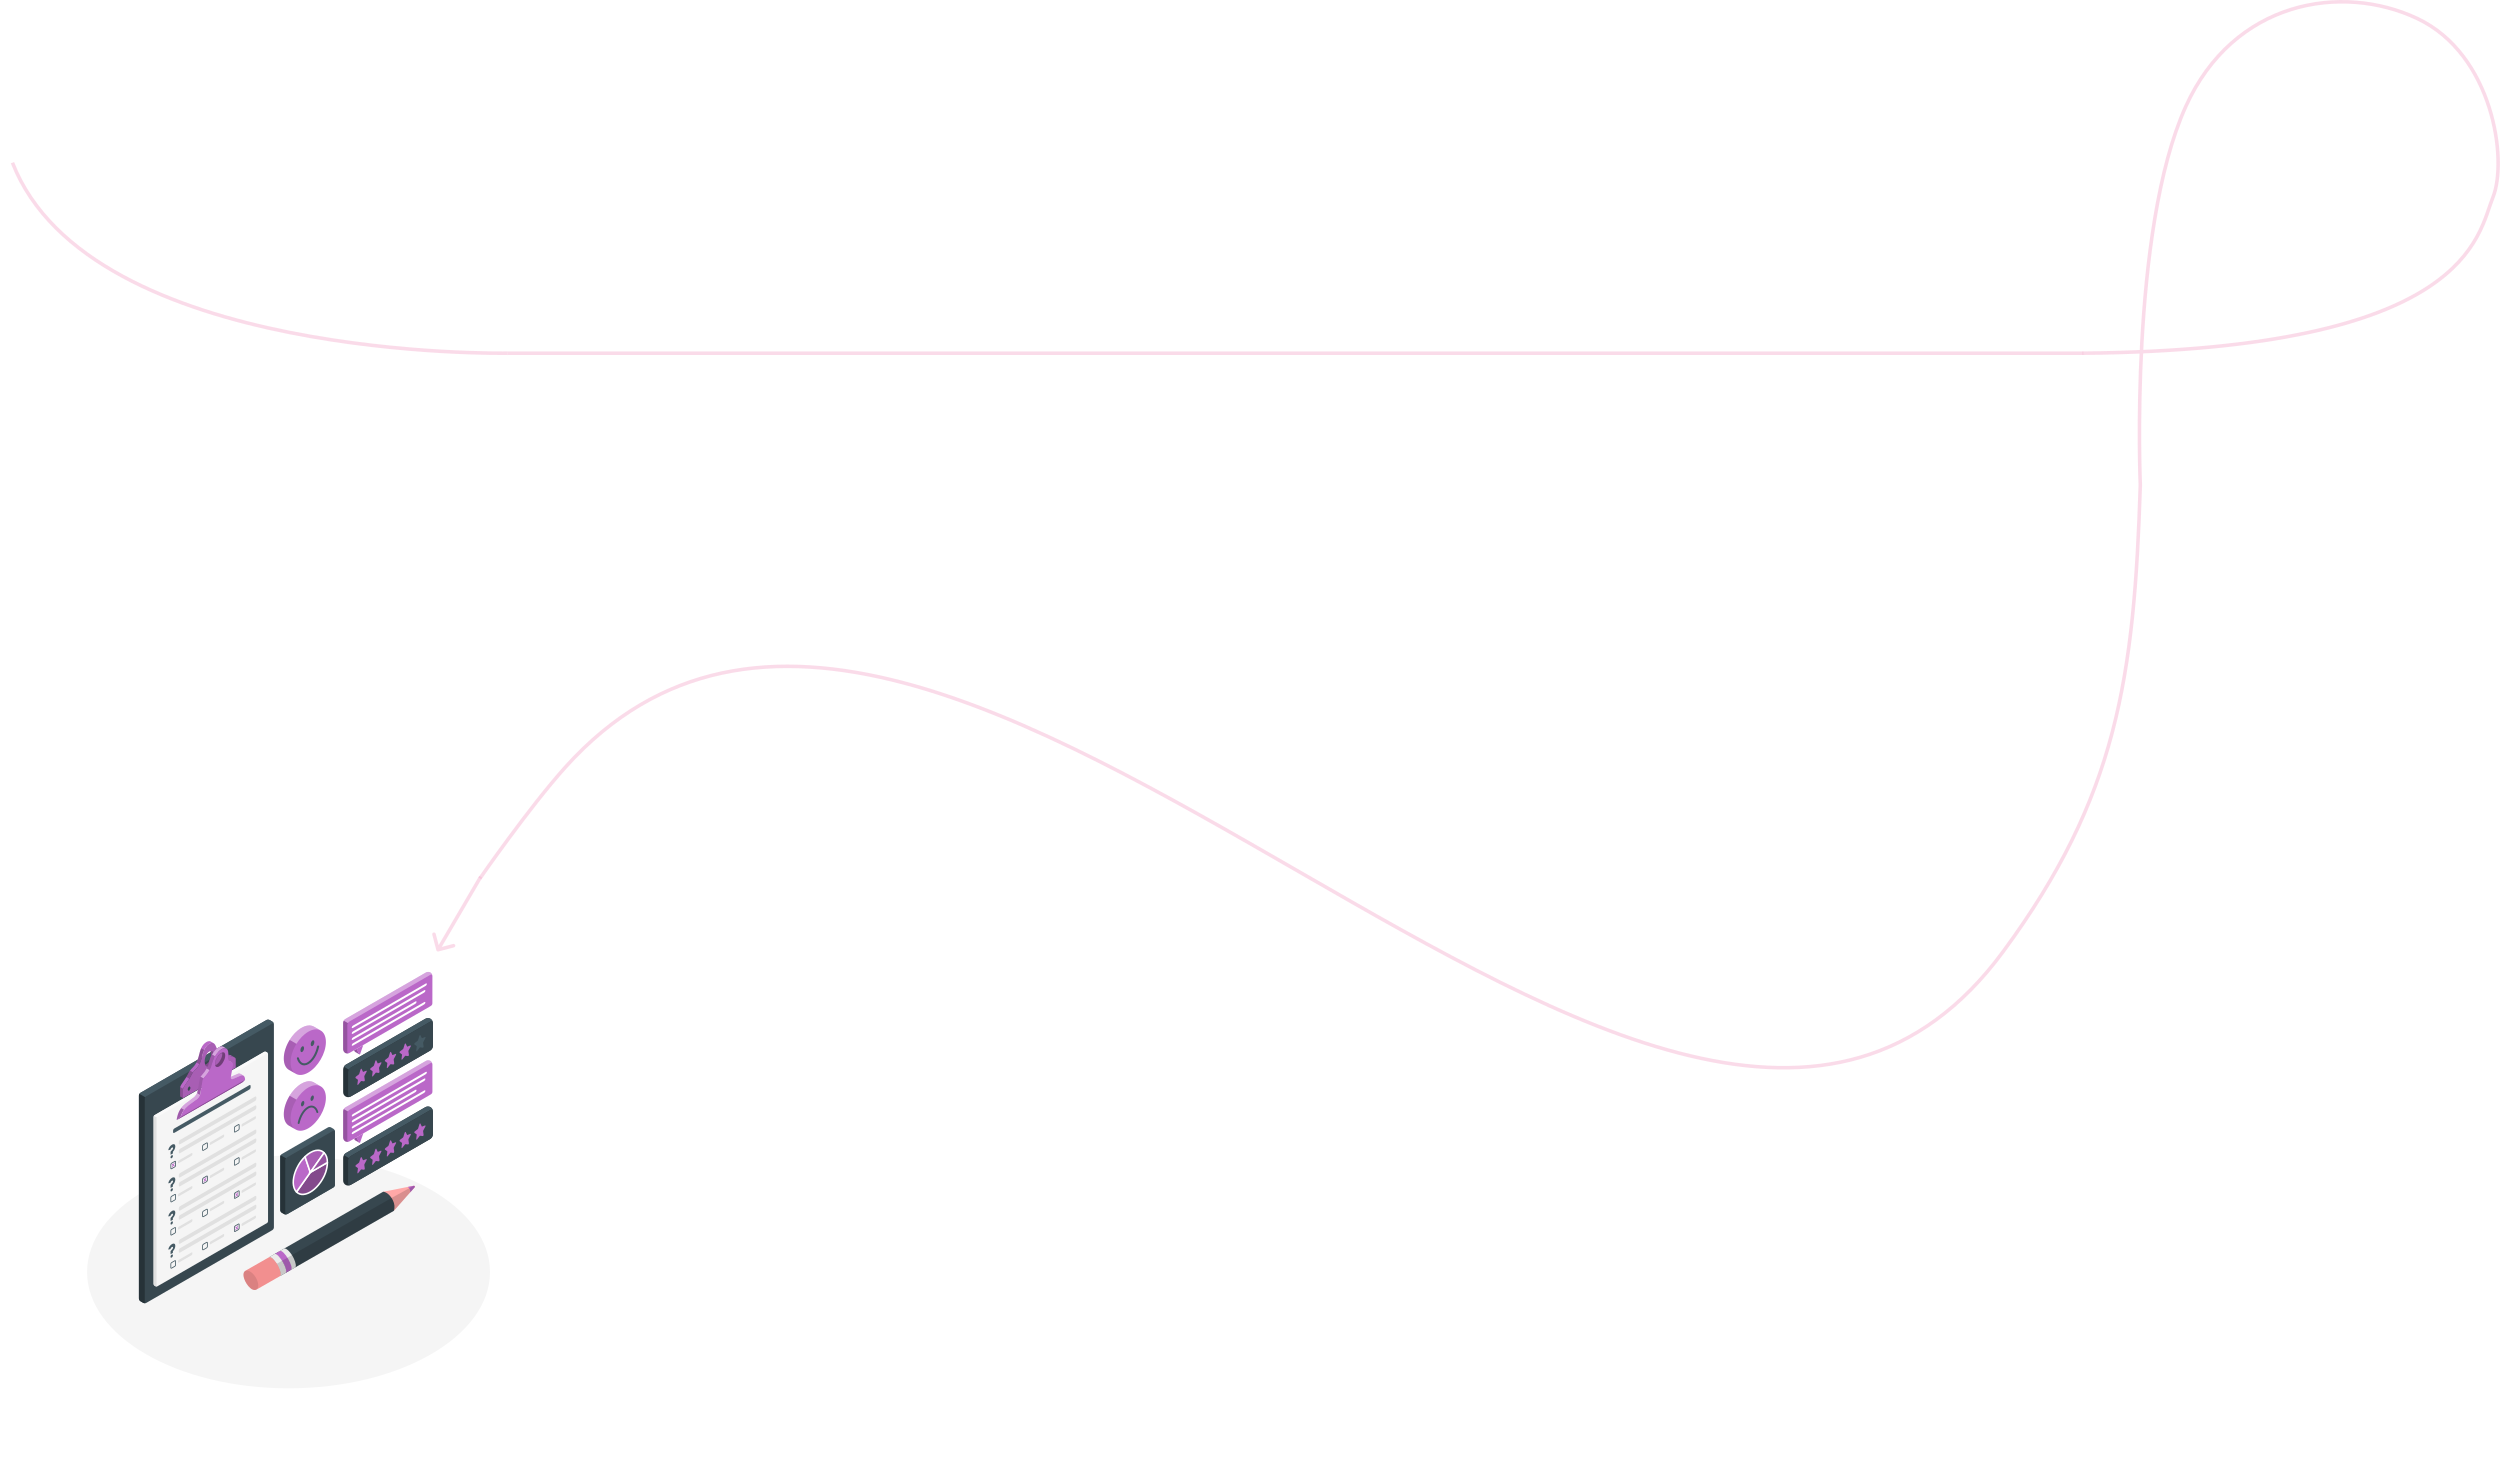 <svg width="1404" height="828" viewBox="0 0 1404 828" fill="none" xmlns="http://www.w3.org/2000/svg">
<line x1="285" y1="198.372" x2="1170" y2="198.372" stroke="#F6B9D5" stroke-opacity="0.5" stroke-width="2"/>
<path d="M269.5 493.372C269.5 493.372 297.098 453.546 317.5 430.872C530.161 194.538 936.458 790.361 1125 534.372C1189.09 447.361 1198.59 380.383 1202 272.372C1202 272.372 1195.82 130.06 1227.5 59.872C1254.32 0.445 1315 -9.653 1357.5 10.372C1400 30.396 1408.5 89.872 1400 110.872C1391.5 131.872 1387 196.372 1169.5 198.372" stroke="#F6B9D5" stroke-opacity="0.5" stroke-width="2"/>
<path d="M285 198.347C285 198.347 50.422 202.825 7 91.372" stroke="#F6B9D5" stroke-opacity="0.5" stroke-width="2"/>
<path d="M245.033 533.626C245.172 534.16 245.719 534.48 246.253 534.34L254.96 532.063C255.494 531.923 255.814 531.377 255.675 530.842C255.535 530.308 254.988 529.988 254.454 530.128L246.714 532.152L244.69 524.412C244.55 523.878 244.004 523.558 243.47 523.698C242.935 523.838 242.616 524.384 242.755 524.918L245.033 533.626ZM269.137 491.867L245.137 532.867L246.863 533.878L270.863 492.878L269.137 491.867Z" fill="#F6B9D5" fill-opacity="0.5"/>
<g filter="url(#filter0_d_3615_2237)">
<path d="M162.044 755.683C224.527 755.683 275.18 726.437 275.18 690.361C275.18 654.285 224.527 625.039 162.044 625.039C99.561 625.039 48.908 654.285 48.908 690.361C48.908 726.437 99.561 755.683 162.044 755.683Z" fill="#F5F5F5"/>
</g>
<path d="M80.429 731.687L78.891 730.781C78.636 730.613 78.424 730.387 78.272 730.123C78.12 729.858 78.031 729.562 78.014 729.257V615.219C78.032 614.915 78.121 614.62 78.273 614.356C78.425 614.093 78.637 613.868 78.891 613.7L149.647 572.844C149.92 572.707 150.221 572.636 150.526 572.636C150.832 572.636 151.133 572.707 151.406 572.844L152.944 573.736C153.2 573.903 153.412 574.127 153.565 574.391C153.718 574.655 153.808 574.951 153.826 575.255V689.312C153.808 689.617 153.719 689.914 153.566 690.179C153.413 690.443 153.2 690.669 152.944 690.836L82.189 731.687C81.915 731.825 81.614 731.896 81.309 731.896C81.004 731.896 80.702 731.825 80.429 731.687V731.687Z" fill="#37474F"/>
<path d="M153.817 575.113C153.753 574.662 153.386 574.495 152.945 574.75L82.189 615.602C81.928 615.762 81.714 615.986 81.566 616.253L78.269 614.352C78.418 614.086 78.632 613.862 78.891 613.7L149.647 572.844C149.92 572.707 150.221 572.636 150.526 572.636C150.832 572.636 151.133 572.707 151.406 572.844L152.945 573.736C153.18 573.889 153.38 574.092 153.531 574.329C153.681 574.567 153.779 574.834 153.817 575.113V575.113Z" fill="#455A64"/>
<path d="M82.032 731.761C82.016 731.765 81.999 731.765 81.983 731.761L81.89 731.795H81.855C81.801 731.795 81.748 731.825 81.694 731.839C81.345 731.907 80.984 731.88 80.65 731.761C80.582 731.737 80.517 731.707 80.454 731.673L78.891 730.781C78.636 730.613 78.424 730.387 78.272 730.123C78.12 729.858 78.031 729.562 78.014 729.257V615.219C78.024 614.913 78.112 614.615 78.269 614.352L81.566 616.253C81.407 616.515 81.317 616.814 81.306 617.121V731.183C81.299 731.347 81.345 731.509 81.439 731.643C81.498 731.711 81.576 731.762 81.662 731.789C81.749 731.815 81.841 731.818 81.929 731.795L82.032 731.761Z" fill="#263238"/>
<path d="M106.84 610.643C106.818 610.523 106.763 610.411 106.684 610.319L106.625 610.27C106.578 610.236 106.524 610.213 106.467 610.204C106.41 610.196 106.351 610.202 106.296 610.221C106.253 610.232 106.211 610.25 106.174 610.275C105.956 610.425 105.786 610.634 105.684 610.878C105.553 611.154 105.483 611.455 105.478 611.76C105.458 611.988 105.529 612.215 105.674 612.392C105.739 612.454 105.823 612.492 105.912 612.499C106.002 612.507 106.091 612.483 106.164 612.431C106.269 612.368 106.362 612.287 106.439 612.191C106.508 612.1 106.571 612.003 106.625 611.902C106.775 611.607 106.857 611.282 106.865 610.951C106.868 610.848 106.859 610.745 106.84 610.643ZM118.346 584.932C118.09 584.782 117.799 584.705 117.503 584.707C116.941 584.733 116.394 584.902 115.915 585.197C114.578 586.016 113.545 587.25 112.975 588.71C112.882 588.916 112.794 589.132 112.715 589.342C112.637 589.553 112.554 589.769 112.485 589.989C112.417 590.21 112.338 590.43 112.274 590.651C112.25 590.724 112.23 590.803 112.206 590.871L112.078 591.317C112.081 591.338 112.081 591.36 112.078 591.381C112.005 591.65 111.936 591.93 111.858 592.204C111.819 592.356 111.784 592.498 111.745 592.645L111.633 593.081C111.476 593.664 111.319 594.223 111.143 594.757L111.03 595.08C110.976 595.232 110.922 595.384 110.863 595.531C110.804 595.678 110.77 595.757 110.726 595.859C110.653 596.041 110.574 596.212 110.491 596.379C110.408 596.545 110.388 596.59 110.334 596.692C109.094 599.074 107.58 600.005 106.703 601.23C105.934 602.298 105.723 603.151 104.684 604.841C104.356 605.38 103.944 606.002 103.405 606.747C101.911 608.805 101.377 609.824 101.196 610.442C101.194 610.458 101.194 610.475 101.196 610.491C101.196 610.54 101.196 610.584 101.161 610.628C101.159 610.643 101.159 610.658 101.161 610.672C101.159 610.711 101.159 610.751 101.161 610.79C101.144 610.91 101.136 611.031 101.137 611.152V615.729L102.783 616.68V612.098C102.779 611.859 102.814 611.621 102.886 611.392C103.067 610.775 103.597 609.761 105.096 607.703C105.635 606.953 106.047 606.331 106.375 605.792C107.404 604.106 107.624 603.249 108.394 602.19C109.271 600.96 110.785 600.034 112.025 597.648C112.203 597.281 112.362 596.905 112.5 596.521C113.294 594.561 113.651 591.92 114.626 589.7C115.195 588.241 116.229 587.01 117.566 586.197C118.571 585.618 119.306 585.569 119.869 585.834L118.346 584.932ZM125.563 590.783C125.426 590.705 125.28 590.646 125.127 590.607C124.505 590.46 123.579 590.822 122.648 590.714C123.956 592.405 125.774 591.317 126.774 591.557C126.929 591.595 127.078 591.656 127.215 591.739L125.563 590.783ZM129.052 597.07C129.003 597.1 128.957 597.134 128.915 597.173L128.846 597.241L128.783 597.315C128.508 597.67 128.356 598.105 128.351 598.554C128.335 598.78 128.403 599.004 128.542 599.182C128.561 599.199 128.581 599.216 128.601 599.231C128.647 599.266 128.7 599.288 128.757 599.297C128.813 599.305 128.871 599.3 128.925 599.28C128.97 599.269 129.013 599.251 129.052 599.226C129.101 599.196 129.145 599.157 129.194 599.123C129.265 599.056 129.329 598.982 129.385 598.902C129.619 598.561 129.746 598.159 129.753 597.746C129.753 597.153 129.439 596.844 129.052 597.07V597.07ZM130.13 592.929C129.601 592.634 129.026 592.431 128.43 592.327C128.175 592.268 127.94 592.204 127.749 592.14C128.404 592.724 129.208 593.115 130.071 593.272C130.595 593.374 131.105 593.539 131.59 593.762L130.13 592.929Z" fill="#BA68C8"/>
<path d="M131.723 593.846L131.59 593.767C131.106 593.544 130.596 593.379 130.071 593.277C129.208 593.122 128.404 592.73 127.749 592.145C127.585 591.994 127.406 591.859 127.215 591.744C127.078 591.663 126.929 591.603 126.774 591.567C125.794 591.327 123.956 592.415 122.653 590.724L122.609 590.671C121.697 589.441 121.364 586.697 119.997 585.893L119.86 585.815C119.296 585.55 118.561 585.599 117.557 586.177C113.936 588.27 113.813 593.238 112.51 596.506C111.206 599.775 109.354 600.799 108.35 602.205C107.345 603.611 107.277 604.655 105.047 607.723C102.818 610.79 102.734 611.545 102.734 612.133V616.709L132.389 599.559V594.983C132.407 594.748 132.353 594.513 132.234 594.31C132.115 594.107 131.936 593.945 131.723 593.846V593.846ZM106.174 612.431C105.787 612.657 105.478 612.358 105.478 611.76C105.474 611.478 105.535 611.199 105.656 610.944C105.776 610.69 105.954 610.466 106.174 610.29C106.561 610.065 106.87 610.369 106.87 610.966C106.874 611.248 106.813 611.526 106.692 611.78C106.572 612.034 106.395 612.257 106.174 612.431V612.431ZM117.557 598.643C117.371 598.784 117.154 598.879 116.925 598.92C116.695 598.961 116.459 598.947 116.235 598.878C116.012 598.81 115.809 598.689 115.641 598.526C115.474 598.364 115.348 598.163 115.273 597.942C115.017 597.363 114.895 596.733 114.916 596.1C114.916 593.851 116.097 591.347 117.557 590.504C117.754 590.386 117.969 590.302 118.194 590.254C119.35 590.024 120.198 591.131 120.198 593.047C120.198 595.296 119.017 597.8 117.557 598.643V598.643ZM129.052 599.221C128.665 599.446 128.352 599.148 128.352 598.555C128.349 598.272 128.41 597.993 128.532 597.739C128.653 597.484 128.831 597.26 129.052 597.085C129.439 596.864 129.753 597.163 129.753 597.761C129.756 598.042 129.694 598.319 129.573 598.573C129.451 598.826 129.273 599.048 129.052 599.221V599.221Z" fill="#BA68C8"/>
<path opacity="0.1" d="M131.723 593.846L131.59 593.767C131.106 593.544 130.596 593.379 130.071 593.277C129.208 593.122 128.404 592.73 127.749 592.145C127.585 591.994 127.406 591.859 127.215 591.744C127.078 591.663 126.929 591.603 126.774 591.567C125.794 591.327 123.956 592.415 122.653 590.724L122.609 590.671C121.697 589.441 121.364 586.697 119.997 585.893L119.86 585.815C119.296 585.55 118.561 585.599 117.557 586.177C113.936 588.27 113.813 593.238 112.51 596.506C111.206 599.775 109.354 600.799 108.35 602.205C107.345 603.611 107.277 604.655 105.047 607.723C102.818 610.79 102.734 611.545 102.734 612.133V616.709L132.389 599.559V594.983C132.407 594.748 132.353 594.513 132.234 594.31C132.115 594.107 131.936 593.945 131.723 593.846V593.846ZM106.174 612.431C105.787 612.657 105.478 612.358 105.478 611.76C105.474 611.478 105.535 611.199 105.656 610.944C105.776 610.69 105.954 610.466 106.174 610.29C106.561 610.065 106.87 610.369 106.87 610.966C106.874 611.248 106.813 611.526 106.692 611.78C106.572 612.034 106.395 612.257 106.174 612.431V612.431ZM117.557 598.643C117.371 598.784 117.154 598.879 116.925 598.92C116.695 598.961 116.459 598.947 116.235 598.878C116.012 598.81 115.809 598.689 115.641 598.526C115.474 598.364 115.348 598.163 115.273 597.942C115.017 597.363 114.895 596.733 114.916 596.1C114.916 593.851 116.097 591.347 117.557 590.504C117.754 590.386 117.969 590.302 118.194 590.254C119.35 590.024 120.198 591.131 120.198 593.047C120.198 595.296 119.017 597.8 117.557 598.643V598.643ZM129.052 599.221C128.665 599.446 128.352 599.148 128.352 598.555C128.349 598.272 128.41 597.993 128.532 597.739C128.653 597.484 128.831 597.26 129.052 597.085C129.439 596.864 129.753 597.163 129.753 597.761C129.756 598.042 129.694 598.319 129.573 598.573C129.451 598.826 129.273 599.048 129.052 599.221V599.221Z" fill="black"/>
<path opacity="0.25" d="M102.837 611.412C102.765 611.64 102.73 611.878 102.734 612.118V616.699L101.088 615.749V611.172C101.087 611.051 101.095 610.929 101.112 610.809C101.11 610.77 101.11 610.731 101.112 610.692C101.111 610.677 101.111 610.662 101.112 610.648C101.112 610.604 101.112 610.559 101.147 610.51V610.461L102.837 611.412Z" fill="black"/>
<path opacity="0.25" d="M108.345 602.21C107.576 603.268 107.365 604.126 106.326 605.811L104.685 604.851C105.714 603.161 105.934 602.308 106.703 601.24L108.345 602.21Z" fill="black"/>
<path opacity="0.25" d="M114.636 589.661C113.656 591.881 113.303 594.497 112.51 596.482C112.355 596.879 112.179 597.266 111.98 597.643L110.334 596.697C110.388 596.595 110.442 596.487 110.491 596.384C110.54 596.281 110.652 596.046 110.726 595.864C110.77 595.762 110.819 595.649 110.863 595.536C110.907 595.423 110.976 595.237 111.03 595.085L111.142 594.762C111.319 594.228 111.476 593.669 111.632 593.086L111.745 592.65C111.784 592.503 111.819 592.361 111.858 592.209C111.936 591.935 112.005 591.655 112.078 591.386C112.081 591.365 112.081 591.343 112.078 591.322L112.206 590.876C112.23 590.808 112.25 590.729 112.274 590.656C112.338 590.435 112.412 590.215 112.485 589.994C112.559 589.774 112.632 589.563 112.715 589.347C112.799 589.132 112.882 588.921 112.975 588.715L114.636 589.661Z" fill="black"/>
<path d="M105.679 610.878C105.548 611.154 105.478 611.454 105.473 611.76C105.454 611.988 105.524 612.215 105.669 612.392C105.529 612.213 105.46 611.987 105.478 611.76C105.484 611.455 105.552 611.155 105.679 610.878V610.878ZM106.875 610.951C106.874 610.847 106.863 610.744 106.841 610.643C106.861 610.744 106.871 610.848 106.87 610.951C106.864 611.282 106.784 611.607 106.635 611.902C106.785 611.607 106.867 611.282 106.875 610.951V610.951ZM128.601 599.23C128.647 599.265 128.7 599.288 128.757 599.297C128.813 599.305 128.871 599.299 128.925 599.279C128.871 599.296 128.814 599.301 128.758 599.292C128.701 599.284 128.648 599.263 128.601 599.23V599.23Z" fill="#BA68C8"/>
<path d="M120.203 593.047C120.203 595.296 119.017 597.8 117.557 598.643C117.37 598.779 117.154 598.87 116.925 598.908C116.697 598.946 116.463 598.931 116.242 598.864C116.02 598.796 115.818 598.678 115.65 598.519C115.482 598.36 115.353 598.164 115.273 597.947C115.5 597.898 115.717 597.812 115.915 597.692C117.385 596.844 118.556 594.345 118.556 592.096C118.578 591.462 118.454 590.832 118.194 590.254C119.36 590.023 120.203 591.131 120.203 593.047Z" fill="#BA68C8"/>
<path opacity="0.3" d="M120.203 593.047C120.203 595.296 119.017 597.8 117.557 598.643C117.37 598.779 117.154 598.87 116.925 598.908C116.697 598.946 116.463 598.931 116.242 598.864C116.02 598.796 115.818 598.678 115.65 598.519C115.482 598.36 115.353 598.164 115.273 597.947C115.5 597.898 115.717 597.812 115.915 597.692C117.385 596.844 118.556 594.345 118.556 592.096C118.578 591.462 118.454 590.832 118.194 590.254C119.36 590.023 120.203 591.131 120.203 593.047Z" fill="black"/>
<path d="M106.62 611.902C106.571 612.005 106.51 612.102 106.439 612.191C106.362 612.287 106.269 612.368 106.164 612.431C106.091 612.482 106.002 612.507 105.912 612.499C105.823 612.492 105.739 612.454 105.674 612.392C105.529 612.215 105.459 611.988 105.478 611.76C105.483 611.455 105.553 611.154 105.684 610.878C105.786 610.634 105.957 610.425 106.174 610.275C106.211 610.25 106.253 610.232 106.297 610.221C106.364 610.198 106.436 610.195 106.505 610.212C106.574 610.23 106.636 610.267 106.684 610.319C106.764 610.411 106.818 610.523 106.841 610.643C106.863 610.744 106.874 610.848 106.875 610.951C106.867 611.284 106.78 611.61 106.62 611.902V611.902Z" fill="#37474F"/>
<path d="M129.753 597.746C129.746 598.159 129.619 598.561 129.385 598.903C129.33 598.983 129.265 599.056 129.194 599.123C129.145 599.157 129.101 599.197 129.052 599.226C129.013 599.251 128.97 599.269 128.925 599.28C128.858 599.302 128.787 599.305 128.719 599.287C128.651 599.27 128.59 599.233 128.543 599.182C128.403 599.004 128.335 598.78 128.351 598.555C128.356 598.106 128.508 597.67 128.783 597.315L128.846 597.241L128.915 597.173C128.957 597.134 129.003 597.1 129.052 597.07C129.439 596.845 129.753 597.153 129.753 597.746Z" fill="#37474F"/>
<path d="M86.78 626.269L148.353 590.719C148.516 590.637 148.697 590.594 148.88 590.594C149.063 590.594 149.243 590.637 149.407 590.719L149.999 591.062C150.153 591.163 150.281 591.299 150.372 591.458C150.464 591.617 150.518 591.795 150.529 591.979V685.912C150.518 686.094 150.465 686.272 150.373 686.431C150.281 686.589 150.153 686.723 149.999 686.823L88.426 722.373C88.263 722.457 88.083 722.501 87.899 722.501C87.716 722.501 87.535 722.457 87.373 722.373L86.78 722.03C86.626 721.93 86.498 721.796 86.406 721.637C86.314 721.479 86.261 721.301 86.251 721.118V627.185C86.26 627.002 86.313 626.823 86.405 626.664C86.497 626.504 86.626 626.369 86.78 626.269V626.269Z" fill="#F5F5F5"/>
<path d="M150.509 591.817C150.44 591.602 150.24 591.533 150.019 591.67L88.426 627.22C88.27 627.318 88.142 627.455 88.054 627.617L86.407 626.666C86.492 626.503 86.621 626.367 86.78 626.274L148.353 590.724C148.515 590.64 148.695 590.596 148.877 590.596C149.06 590.596 149.24 590.64 149.402 590.724L149.999 591.063C150.13 591.148 150.243 591.259 150.33 591.389C150.418 591.518 150.479 591.664 150.509 591.817V591.817Z" fill="#FAFAFA"/>
<path d="M88.304 722.451C88.24 722.475 88.175 722.491 88.108 722.5H88.005C87.899 722.512 87.792 722.512 87.686 722.5C87.619 722.492 87.553 722.476 87.49 722.451L87.373 722.392L86.78 722.049C86.625 721.951 86.497 721.816 86.405 721.658C86.313 721.499 86.26 721.321 86.251 721.138V627.185C86.256 627.001 86.31 626.822 86.407 626.666L88.054 627.617C87.961 627.775 87.909 627.953 87.902 628.136V722.069C87.902 722.358 88.068 722.5 88.304 722.451Z" fill="#E0E0E0"/>
<path d="M112.627 604.694L112.544 604.832C112.347 605.152 112.205 605.503 112.122 605.87C112.122 605.9 112.122 605.914 112.122 605.929C112.121 605.937 112.121 605.946 112.122 605.954L111.118 611.608L110.804 613.416C110.804 613.49 110.77 613.563 110.75 613.642C110.731 613.715 110.708 613.787 110.682 613.857C110.682 613.906 110.648 613.955 110.628 614.004L112.274 614.955C112.353 614.766 112.41 614.569 112.446 614.367L112.769 612.559L113.749 606.904C113.824 606.451 114 606.021 114.264 605.645L112.627 604.694Z" fill="#BA68C8"/>
<path d="M101.289 622.937C101.122 623.202 100.965 623.466 100.799 623.731C100.73 623.858 100.661 623.986 100.598 624.113C100.534 624.24 100.441 624.441 100.372 624.603C100.304 624.765 100.215 624.966 100.147 625.152C100.078 625.338 100.01 625.524 99.946 625.71C99.882 625.897 99.804 626.147 99.745 626.367C99.706 626.509 99.667 626.651 99.627 626.803C99.536 627.149 99.453 627.502 99.377 627.862C99.377 627.984 99.324 628.111 99.304 628.234C99.284 628.356 99.24 628.538 99.216 628.685C99.216 628.685 99.216 628.685 99.216 628.709C99.216 628.827 99.216 628.905 99.275 628.94C99.282 628.943 99.291 628.945 99.299 628.945C99.308 628.945 99.316 628.943 99.324 628.94V628.94L100.74 627.832L100.97 627.651L101.083 627.568L101.205 627.47L101.303 627.396L101.387 627.327C101.8 625.829 102.49 624.422 103.42 623.177L101.774 622.227C101.612 622.462 101.445 622.702 101.289 622.937Z" fill="#BA68C8"/>
<path d="M119.105 592.253C119.027 592.38 118.958 592.508 118.89 592.635C118.845 592.705 118.805 592.779 118.772 592.856C118.713 592.959 118.664 593.066 118.61 593.174C118.556 593.282 118.522 593.346 118.483 593.434C118.4 593.6 118.326 593.767 118.258 593.924C118.189 594.081 118.101 594.286 118.032 594.468C117.964 594.629 117.91 594.791 117.856 594.958C117.768 595.203 117.694 595.448 117.625 595.698C117.586 595.83 117.557 595.957 117.523 596.085C117.523 596.095 117.523 596.104 117.523 596.114C117.523 596.183 117.488 596.246 117.478 596.315C117.439 596.467 117.41 596.624 117.385 596.776C117.361 596.928 117.336 597.016 117.302 597.138C117.268 597.261 117.238 597.393 117.199 597.52C117.16 597.648 117.121 597.761 117.082 597.883C117.082 597.883 117.082 597.883 117.082 597.917C117.033 598.05 116.979 598.187 116.92 598.324C116.861 598.461 116.812 598.594 116.743 598.736C116.727 598.772 116.712 598.81 116.699 598.848C116.65 598.951 116.596 599.054 116.547 599.162L116.288 599.652C116.229 599.77 116.17 599.877 116.106 599.99L117.758 600.941C118.351 599.939 118.784 598.851 119.042 597.716C119.353 596.112 119.94 594.574 120.776 593.169L119.105 592.253Z" fill="#BA68C8"/>
<path d="M128.9 595.918C128.818 595.869 128.726 595.839 128.631 595.83C128.791 596.085 129.006 596.301 129.26 596.463C129.515 596.624 129.802 596.726 130.101 596.761C130.243 596.763 130.382 596.793 130.512 596.849L128.9 595.918Z" fill="#BA68C8"/>
<path opacity="0.4" d="M128.9 595.918C128.818 595.869 128.726 595.839 128.631 595.83C128.791 596.085 129.006 596.301 129.26 596.463C129.515 596.624 129.802 596.726 130.101 596.761C130.243 596.763 130.382 596.793 130.512 596.849L128.9 595.918Z" fill="white"/>
<path d="M135.04 603.077C134.781 602.951 134.496 602.889 134.208 602.898C133.92 602.906 133.639 602.985 133.388 603.126C131.473 603.969 130.644 604.351 129.655 604.763C129.464 606.037 130.213 606.154 130.586 606.003C131.977 605.454 132.688 605.116 135.04 604.082C135.288 603.942 135.567 603.865 135.852 603.855C136.136 603.846 136.419 603.905 136.676 604.028L135.04 603.077Z" fill="#BA68C8"/>
<path opacity="0.4" d="M135.04 603.077C134.781 602.951 134.496 602.889 134.208 602.898C133.92 602.906 133.639 602.985 133.388 603.126C131.473 603.969 130.644 604.351 129.655 604.763C129.464 606.037 130.213 606.154 130.586 606.003C131.977 605.454 132.688 605.116 135.04 604.082C135.288 603.942 135.567 603.865 135.852 603.855C136.136 603.846 136.419 603.905 136.676 604.028L135.04 603.077Z" fill="white"/>
<path d="M112.265 614.955C111.91 615.731 111.411 616.433 110.795 617.023L105.64 620.899C104.816 621.57 104.073 622.334 103.425 623.177L101.779 622.227C102.425 621.381 103.168 620.615 103.994 619.943L109.158 616.072C109.764 615.478 110.254 614.777 110.604 614.004L112.265 614.955Z" fill="#BA68C8"/>
<path opacity="0.4" d="M112.265 614.955C111.91 615.731 111.411 616.433 110.795 617.023L105.64 620.899C104.816 621.57 104.073 622.334 103.425 623.177L101.779 622.227C102.425 621.381 103.168 620.615 103.994 619.943L109.158 616.072C109.764 615.478 110.254 614.777 110.604 614.004L112.265 614.955Z" fill="white"/>
<path d="M117.733 600.98C117.022 602.295 116.146 603.513 115.126 604.606C114.805 604.92 114.52 605.269 114.274 605.645L112.627 604.694C112.869 604.315 113.155 603.966 113.48 603.655C114.498 602.562 115.372 601.344 116.082 600.029L117.733 600.98Z" fill="#BA68C8"/>
<path opacity="0.4" d="M117.733 600.98C117.022 602.295 116.146 603.513 115.126 604.606C114.805 604.92 114.52 605.269 114.274 605.645L112.627 604.694C112.869 604.315 113.155 603.966 113.48 603.655C114.498 602.562 115.372 601.344 116.082 600.029L117.733 600.98Z" fill="white"/>
<path d="M127.033 588.813C126.426 588.495 125.617 588.549 124.666 589.049C123.255 589.788 121.834 591.356 120.746 593.209L119.1 592.229C120.178 590.376 121.599 588.799 123.02 588.069C123.482 587.808 123.999 587.662 124.529 587.642C124.846 587.638 125.159 587.718 125.436 587.873L127.033 588.813Z" fill="#BA68C8"/>
<path opacity="0.4" d="M127.033 588.813C126.426 588.495 125.617 588.549 124.666 589.049C123.255 589.788 121.834 591.356 120.746 593.209L119.1 592.229C120.178 590.376 121.599 588.799 123.02 588.069C123.482 587.808 123.999 587.662 124.529 587.642C124.846 587.638 125.159 587.718 125.436 587.873L127.033 588.813Z" fill="white"/>
<path opacity="0.15" d="M103.44 623.177C102.51 624.422 101.82 625.829 101.406 627.327L101.323 627.396L101.225 627.47L101.103 627.568L100.99 627.651L100.76 627.832L99.363 628.949C99.355 628.953 99.347 628.955 99.338 628.955C99.33 628.955 99.322 628.953 99.314 628.949C99.26 628.915 99.236 628.837 99.255 628.719C99.255 628.719 99.255 628.719 99.255 628.695C99.255 628.548 99.309 628.396 99.343 628.244C99.378 628.092 99.392 627.994 99.417 627.871C99.492 627.515 99.575 627.162 99.667 626.813C99.706 626.661 99.745 626.519 99.784 626.377C99.843 626.156 99.912 625.941 99.985 625.72C100.059 625.5 100.113 625.348 100.186 625.162C100.26 624.975 100.328 624.794 100.412 624.613C100.495 624.432 100.559 624.275 100.637 624.123C100.715 623.971 100.769 623.868 100.838 623.741C100.98 623.476 101.137 623.211 101.328 622.947C101.519 622.682 101.651 622.457 101.818 622.236L103.44 623.177Z" fill="black"/>
<path opacity="0.15" d="M114.273 605.645C114.009 606.021 113.833 606.451 113.759 606.904L112.779 612.559L112.456 614.367C112.42 614.569 112.363 614.766 112.284 614.955L110.638 614.004C110.638 613.955 110.677 613.906 110.692 613.857C110.718 613.787 110.741 613.715 110.76 613.642C110.76 613.563 110.799 613.49 110.814 613.416L111.128 611.608L112.132 605.954C112.131 605.946 112.131 605.937 112.132 605.929C112.132 605.929 112.132 605.9 112.132 605.87C112.215 605.503 112.357 605.152 112.554 604.832L112.637 604.694L114.273 605.645Z" fill="black"/>
<path opacity="0.15" d="M120.751 593.209C119.915 594.613 119.328 596.152 119.017 597.756C118.759 598.891 118.326 599.979 117.733 600.98L116.082 600.03C116.145 599.917 116.204 599.809 116.263 599.691L116.523 599.201C116.572 599.094 116.625 598.991 116.674 598.888C116.687 598.85 116.702 598.812 116.719 598.775C116.782 598.638 116.841 598.496 116.895 598.364C116.949 598.231 117.008 598.089 117.057 597.957C117.057 597.957 117.057 597.932 117.057 597.923C117.096 597.8 117.14 597.682 117.174 597.56C117.209 597.437 117.248 597.305 117.277 597.178C117.307 597.05 117.336 596.933 117.36 596.815C117.385 596.698 117.414 596.506 117.454 596.355C117.454 596.286 117.483 596.222 117.498 596.154C117.498 596.144 117.498 596.134 117.498 596.124C117.532 595.997 117.561 595.869 117.601 595.737C117.669 595.487 117.743 595.247 117.831 594.997C117.885 594.831 117.939 594.669 118.007 594.507C118.076 594.326 118.154 594.145 118.233 593.963C118.311 593.782 118.375 593.63 118.458 593.473C118.497 593.385 118.541 593.302 118.585 593.214C118.63 593.125 118.688 592.998 118.747 592.895C118.78 592.819 118.82 592.745 118.865 592.675C118.933 592.547 119.002 592.42 119.08 592.292L120.751 593.209Z" fill="black"/>
<path d="M99.348 628.949L100.74 627.832C100.186 628.278 99.431 628.861 99.348 628.949Z" fill="#BA68C8"/>
<path d="M136.681 604.037C136.423 603.915 136.14 603.855 135.855 603.864C135.569 603.872 135.29 603.948 135.04 604.086C132.693 605.125 131.982 605.463 130.591 606.017C130.218 606.164 129.469 606.046 129.66 604.772C129.658 604.745 129.658 604.717 129.66 604.689L129.978 602.881L130.87 597.952C130.87 597.952 131.071 597.172 130.556 596.883H130.517C130.391 596.821 130.251 596.791 130.11 596.795C129.811 596.758 129.523 596.655 129.268 596.492C129.014 596.329 128.799 596.111 128.64 595.854C128.365 595.445 128.175 594.985 128.079 594.501C127.984 594.018 127.987 593.52 128.087 593.037C128.464 590.92 128.052 589.44 127.107 588.891L127.033 588.842C126.426 588.524 125.617 588.578 124.666 589.078C122.163 590.391 119.634 594.286 119.017 597.785C118.63 599.99 116.41 603.386 115.126 604.645C113.842 605.904 113.759 606.943 113.759 606.943L112.779 612.598L112.456 614.406C112.22 615.758 110.834 617.066 110.834 617.066L105.64 620.898C103.579 622.538 102.092 624.789 101.391 627.327C101.391 627.327 99.431 628.826 99.334 628.949L99.995 628.572L135.628 608.085C135.628 608.085 136.039 607.864 136.118 607.805C136.196 607.747 137.642 606.394 137.642 606.394C137.617 605.228 137.279 604.395 136.681 604.037ZM126.391 593.644C126.009 595.796 124.461 598.192 122.922 599C121.859 599.554 121.08 599.211 120.82 598.231C120.706 597.681 120.706 597.114 120.82 596.565C121.197 594.414 122.756 592.018 124.294 591.214C124.436 591.137 124.586 591.073 124.74 591.023C125.999 590.641 126.71 591.714 126.381 593.644H126.391Z" fill="#BA68C8"/>
<path d="M99.353 628.954L135.652 608.09L136.142 607.811C136.231 607.757 137.666 606.395 137.666 606.395L101.406 627.327C101.406 627.327 99.211 629.033 99.353 628.954Z" fill="#BA68C8"/>
<path opacity="0.3" d="M99.353 628.954L135.652 608.09L136.142 607.811C136.231 607.757 137.666 606.395 137.666 606.395L101.406 627.327C101.406 627.327 99.211 629.033 99.353 628.954Z" fill="black"/>
<path d="M124.75 591.023C124.595 591.073 124.446 591.137 124.304 591.214C122.765 592.018 121.207 594.414 120.83 596.565C120.716 597.114 120.716 597.681 120.83 598.231C121.089 599.211 121.868 599.554 122.932 599C124.47 598.192 126.019 595.796 126.401 593.644C126.71 591.714 125.999 590.641 124.75 591.023ZM120.928 598.192C120.819 597.661 120.819 597.115 120.928 596.584C121.305 594.458 122.839 592.091 124.358 591.302C124.484 591.236 124.615 591.178 124.75 591.131C124.85 591.649 124.85 592.181 124.75 592.699C124.372 594.85 122.819 597.246 121.276 598.054C121.163 598.114 121.047 598.164 120.928 598.206V598.192Z" fill="#BA68C8"/>
<path opacity="0.4" d="M124.75 591.023C124.595 591.073 124.446 591.137 124.304 591.214C122.765 592.018 121.207 594.414 120.83 596.565C120.716 597.114 120.716 597.681 120.83 598.231C121.089 599.211 121.868 599.554 122.932 599C124.47 598.192 126.019 595.796 126.401 593.644C126.71 591.714 125.999 590.641 124.75 591.023ZM120.928 598.192C120.819 597.661 120.819 597.115 120.928 596.584C121.305 594.458 122.839 592.091 124.358 591.302C124.484 591.236 124.615 591.178 124.75 591.131C124.85 591.649 124.85 592.181 124.75 592.699C124.372 594.85 122.819 597.246 121.276 598.054C121.163 598.114 121.047 598.164 120.928 598.206V598.192Z" fill="black"/>
<path d="M96.168 656.639C96.091 656.639 96.014 656.619 95.947 656.58C95.867 656.528 95.802 656.455 95.761 656.368C95.719 656.282 95.702 656.186 95.712 656.09V653.998C95.719 653.81 95.772 653.627 95.866 653.464C95.96 653.3 96.092 653.163 96.251 653.062L98.079 652.009C98.155 651.958 98.243 651.93 98.334 651.927C98.425 651.925 98.514 651.947 98.593 651.992C98.672 652.038 98.737 652.104 98.78 652.184C98.823 652.264 98.844 652.354 98.838 652.445V654.557C98.832 654.745 98.779 654.928 98.686 655.092C98.591 655.255 98.459 655.392 98.299 655.492L96.472 656.551C96.38 656.606 96.275 656.637 96.168 656.639V656.639ZM98.383 652.356C98.354 652.365 98.326 652.376 98.299 652.391L96.472 653.444C96.38 653.506 96.303 653.588 96.248 653.684C96.193 653.78 96.16 653.887 96.153 653.998V656.11C96.145 656.139 96.145 656.169 96.153 656.198C96.183 656.193 96.211 656.183 96.237 656.169L98.064 655.11C98.156 655.048 98.233 654.966 98.288 654.87C98.343 654.774 98.375 654.667 98.383 654.557V652.445C98.385 652.423 98.385 652.402 98.383 652.381V652.356Z" fill="#455A64"/>
<path d="M100.392 651.705L107.595 647.545C107.835 647.408 108.026 647.515 108.026 647.79V648.353C108.018 648.502 107.974 648.646 107.899 648.775C107.824 648.903 107.72 649.013 107.595 649.093L100.392 653.253C100.157 653.391 99.961 653.283 99.961 653.008V652.445C99.969 652.296 100.013 652.152 100.088 652.023C100.163 651.895 100.267 651.786 100.392 651.705V651.705Z" fill="#E0E0E0"/>
<path d="M114.019 646.335C113.941 646.335 113.865 646.315 113.798 646.276C113.717 646.224 113.651 646.151 113.609 646.065C113.566 645.978 113.549 645.882 113.558 645.786V643.674C113.566 643.485 113.62 643.302 113.715 643.139C113.81 642.976 113.942 642.838 114.102 642.738L115.93 641.684C116.005 641.63 116.095 641.599 116.188 641.594C116.28 641.588 116.373 641.61 116.454 641.655C116.533 641.703 116.597 641.772 116.639 641.854C116.68 641.936 116.698 642.029 116.689 642.121V644.232C116.683 644.421 116.63 644.604 116.536 644.767C116.442 644.931 116.31 645.068 116.15 645.168L114.323 646.227C114.233 646.289 114.128 646.326 114.019 646.335V646.335ZM116.229 642.052C116.202 642.062 116.176 642.073 116.15 642.086L114.323 643.14C114.23 643.201 114.153 643.283 114.097 643.379C114.041 643.475 114.007 643.583 113.999 643.693V645.805C113.989 645.834 113.989 645.865 113.999 645.894C114.028 645.888 114.056 645.878 114.082 645.864L115.91 644.806C116.002 644.744 116.079 644.662 116.135 644.566C116.19 644.47 116.222 644.363 116.229 644.252V642.14C116.237 642.111 116.237 642.081 116.229 642.052V642.052Z" fill="#455A64"/>
<path d="M118.243 641.4L125.446 637.24C125.686 637.103 125.877 637.211 125.877 637.485V638.049C125.868 638.197 125.825 638.342 125.75 638.47C125.675 638.599 125.571 638.708 125.446 638.789L118.243 642.949C118.003 643.086 117.812 642.978 117.812 642.704V642.14C117.823 641.992 117.867 641.849 117.942 641.721C118.017 641.592 118.12 641.483 118.243 641.4Z" fill="#E0E0E0"/>
<path d="M131.865 636.029C131.787 636.03 131.711 636.009 131.644 635.971C131.564 635.918 131.5 635.844 131.459 635.758C131.417 635.672 131.4 635.576 131.409 635.481V633.369C131.417 633.181 131.47 632.998 131.564 632.835C131.657 632.672 131.789 632.534 131.948 632.433L133.776 631.379C133.852 631.328 133.941 631.298 134.033 631.295C134.125 631.291 134.216 631.314 134.296 631.36C134.376 631.406 134.441 631.474 134.484 631.555C134.528 631.637 134.547 631.728 134.54 631.82V633.927C134.533 634.116 134.479 634.3 134.384 634.463C134.29 634.626 134.156 634.763 133.996 634.863L132.168 635.922C132.079 635.985 131.974 636.022 131.865 636.029V636.029ZM132.168 632.835C132.077 632.897 132.002 632.98 131.946 633.075C131.891 633.171 131.858 633.278 131.85 633.388V635.5C131.84 635.529 131.84 635.56 131.85 635.588C131.878 635.585 131.905 635.575 131.928 635.559L133.756 634.501C133.849 634.439 133.926 634.357 133.982 634.261C134.038 634.165 134.071 634.058 134.079 633.947V631.84C134.089 631.81 134.089 631.777 134.079 631.747C134.079 631.747 134.05 631.747 133.996 631.781L132.168 632.835Z" fill="#455A64"/>
<path d="M136.093 631.096L143.296 626.935C143.532 626.798 143.728 626.906 143.728 627.18V627.744C143.716 627.892 143.672 628.035 143.597 628.163C143.522 628.292 143.419 628.401 143.296 628.484L136.093 632.644C135.853 632.781 135.662 632.673 135.662 632.399V631.835C135.671 631.687 135.714 631.542 135.789 631.414C135.864 631.285 135.968 631.176 136.093 631.096Z" fill="#E0E0E0"/>
<path d="M100.412 641.395V642.218C100.412 642.669 100.725 642.851 101.112 642.625L143.252 618.316C143.457 618.182 143.626 618.002 143.748 617.79C143.87 617.578 143.94 617.34 143.953 617.096V616.268C143.953 615.822 143.639 615.641 143.252 615.861L101.112 640.175C100.908 640.309 100.738 640.49 100.616 640.702C100.495 640.914 100.425 641.151 100.412 641.395Z" fill="#E0E0E0"/>
<path d="M97.202 634.967V635.79C97.202 636.241 97.516 636.422 97.908 636.196L140.023 611.888C140.229 611.755 140.4 611.575 140.523 611.362C140.646 611.15 140.716 610.912 140.729 610.667V609.839C140.729 609.393 140.415 609.212 140.023 609.433L97.908 633.761C97.704 633.893 97.534 634.07 97.411 634.28C97.289 634.489 97.217 634.724 97.202 634.967V634.967Z" fill="#455A64"/>
<path d="M100.412 646.379V647.207C100.412 647.653 100.725 647.834 101.112 647.613L143.252 623.305C143.457 623.17 143.626 622.99 143.748 622.778C143.87 622.566 143.94 622.329 143.953 622.084V621.256C143.953 620.81 143.639 620.629 143.252 620.85L101.112 645.163C100.909 645.297 100.739 645.477 100.617 645.688C100.496 645.899 100.425 646.135 100.412 646.379V646.379Z" fill="#E0E0E0"/>
<path d="M95.796 646.805C96.898 645.712 97.172 645.247 97.172 644.845C97.172 644.443 97.011 644.227 96.516 644.512C96.302 644.636 96.118 644.806 95.976 645.009C95.835 645.212 95.74 645.444 95.698 645.688L94.492 645.957C94.597 645.326 94.835 644.724 95.191 644.191C95.547 643.659 96.012 643.209 96.555 642.87C97.76 642.174 98.461 642.694 98.461 643.85C98.394 644.976 97.904 646.035 97.089 646.815V647.77L95.796 648.515V646.805Z" fill="#455A64"/>
<path d="M95.781 649.98C95.779 649.744 95.839 649.513 95.954 649.307C96.069 649.102 96.236 648.93 96.438 648.809C96.869 648.559 97.09 648.779 97.09 649.225C97.093 649.462 97.035 649.695 96.921 649.902C96.806 650.11 96.64 650.283 96.438 650.406C96.002 650.656 95.781 650.421 95.781 649.98Z" fill="#455A64"/>
<path d="M96.452 653.998L96.991 654.405L96.501 655.336C96.459 655.392 96.436 655.461 96.436 655.532C96.436 655.602 96.459 655.671 96.501 655.728C96.594 655.796 96.727 655.728 96.805 655.581L97.295 654.655L97.834 655.061C97.912 655.12 98.03 655.061 98.099 654.934C98.135 654.885 98.154 654.826 98.154 654.765C98.154 654.704 98.135 654.645 98.099 654.596L97.56 654.189L98.05 653.258C98.092 653.201 98.115 653.133 98.115 653.062C98.115 652.991 98.092 652.923 98.05 652.866C97.957 652.797 97.824 652.866 97.746 653.013L97.256 653.944L96.717 653.537C96.638 653.479 96.521 653.537 96.452 653.66C96.416 653.709 96.397 653.768 96.397 653.829C96.397 653.89 96.416 653.949 96.452 653.998Z" fill="#BA68C8"/>
<path d="M96.168 675.245C96.091 675.247 96.015 675.228 95.947 675.191C95.867 675.139 95.802 675.065 95.761 674.979C95.719 674.892 95.702 674.796 95.712 674.701V672.589C95.719 672.401 95.771 672.217 95.865 672.054C95.959 671.891 96.092 671.753 96.251 671.653L98.079 670.599C98.155 670.549 98.243 670.521 98.334 670.518C98.425 670.515 98.514 670.538 98.593 670.583C98.672 670.628 98.737 670.695 98.78 670.775C98.823 670.854 98.844 670.945 98.838 671.035V673.147C98.832 673.336 98.779 673.519 98.686 673.682C98.591 673.846 98.459 673.983 98.299 674.083L96.472 675.137C96.382 675.199 96.277 675.236 96.168 675.245V675.245ZM98.383 670.967C98.353 670.972 98.325 670.984 98.299 671.001L96.472 672.055C96.38 672.116 96.303 672.199 96.248 672.295C96.193 672.391 96.16 672.498 96.153 672.608V674.72C96.145 674.749 96.145 674.78 96.153 674.808C96.183 674.804 96.211 674.794 96.237 674.779L98.064 673.721C98.156 673.659 98.233 673.577 98.288 673.481C98.343 673.385 98.375 673.277 98.383 673.167V671.055C98.387 671.026 98.387 670.996 98.383 670.967Z" fill="#455A64"/>
<path d="M100.392 670.31L107.595 666.155C107.835 666.017 108.026 666.125 108.026 666.4V666.958C108.018 667.108 107.975 667.253 107.9 667.383C107.825 667.512 107.721 667.622 107.595 667.703L100.392 671.863C100.157 672 99.961 671.888 99.961 671.613V671.055C99.969 670.905 100.012 670.76 100.087 670.631C100.162 670.501 100.267 670.391 100.392 670.31V670.31Z" fill="#E0E0E0"/>
<path d="M114.019 664.939C113.942 664.942 113.865 664.923 113.798 664.886C113.717 664.834 113.651 664.761 113.609 664.675C113.566 664.588 113.549 664.491 113.558 664.396V662.284C113.566 662.095 113.619 661.911 113.714 661.748C113.809 661.585 113.942 661.448 114.102 661.348L115.93 660.294C116.005 660.24 116.095 660.209 116.188 660.203C116.28 660.198 116.373 660.22 116.454 660.265C116.533 660.312 116.597 660.381 116.639 660.464C116.68 660.546 116.698 660.639 116.689 660.73V662.842C116.683 663.03 116.63 663.214 116.536 663.377C116.442 663.54 116.31 663.678 116.15 663.778L114.323 664.832C114.233 664.894 114.128 664.931 114.019 664.939V664.939ZM116.229 660.662C116.201 660.669 116.174 660.68 116.15 660.696L114.323 661.75C114.23 661.811 114.153 661.893 114.097 661.989C114.041 662.085 114.007 662.192 113.999 662.303V664.415C113.989 664.444 113.989 664.475 113.999 664.503C114.028 664.498 114.056 664.488 114.082 664.474L115.91 663.416C116.002 663.354 116.078 663.272 116.134 663.176C116.189 663.08 116.221 662.972 116.229 662.862V660.75C116.237 660.721 116.237 660.691 116.229 660.662V660.662Z" fill="#455A64"/>
<path d="M118.243 660.005L125.446 655.85C125.686 655.713 125.877 655.821 125.877 656.095V656.654C125.869 656.803 125.826 656.948 125.751 657.078C125.676 657.207 125.571 657.317 125.446 657.398L118.243 661.559C118.003 661.696 117.812 661.559 117.812 661.309V660.75C117.822 660.601 117.866 660.457 117.941 660.328C118.016 660.199 118.119 660.088 118.243 660.005Z" fill="#E0E0E0"/>
<path d="M131.865 654.635C131.788 654.637 131.712 654.619 131.644 654.581C131.564 654.528 131.5 654.455 131.459 654.369C131.417 654.282 131.4 654.187 131.409 654.091V651.979C131.417 651.791 131.47 651.608 131.564 651.445C131.657 651.282 131.789 651.144 131.948 651.043L133.776 649.99C133.851 649.938 133.94 649.909 134.032 649.906C134.123 649.902 134.214 649.924 134.294 649.97C134.373 650.015 134.439 650.082 134.482 650.163C134.526 650.243 134.546 650.335 134.54 650.426V652.538C134.533 652.727 134.479 652.91 134.384 653.073C134.29 653.237 134.156 653.374 133.996 653.474L132.168 654.527C132.079 654.59 131.974 654.627 131.865 654.635ZM132.168 651.445C132.077 651.508 132.002 651.59 131.946 651.686C131.891 651.782 131.858 651.889 131.85 651.999V654.111C131.84 654.139 131.84 654.17 131.85 654.199C131.877 654.193 131.904 654.183 131.928 654.17L133.756 653.111C133.849 653.05 133.926 652.968 133.982 652.872C134.038 652.776 134.071 652.668 134.079 652.558V650.446C134.088 650.417 134.088 650.386 134.079 650.357C134.05 650.365 134.022 650.376 133.996 650.392L132.168 651.445Z" fill="#455A64"/>
<path d="M136.093 649.701L143.296 645.545C143.532 645.408 143.728 645.516 143.728 645.79V646.349C143.717 646.498 143.673 646.642 143.598 646.771C143.523 646.9 143.42 647.011 143.296 647.094L136.093 651.254C135.853 651.391 135.662 651.278 135.662 651.004V650.445C135.67 650.296 135.713 650.15 135.788 650.021C135.863 649.892 135.968 649.782 136.093 649.701V649.701Z" fill="#E0E0E0"/>
<path d="M100.412 660V660.828C100.412 661.274 100.725 661.456 101.112 661.235L143.252 636.926C143.457 636.792 143.626 636.612 143.748 636.4C143.87 636.188 143.94 635.95 143.953 635.706V634.878C143.953 634.432 143.639 634.251 143.252 634.471L101.112 658.785C100.909 658.919 100.739 659.098 100.617 659.309C100.496 659.52 100.425 659.757 100.412 660Z" fill="#E0E0E0"/>
<path d="M100.412 664.989V665.817C100.412 666.263 100.725 666.444 101.112 666.223L143.252 641.91C143.457 641.777 143.627 641.598 143.749 641.387C143.871 641.175 143.941 640.938 143.953 640.694V639.866C143.953 639.416 143.639 639.234 143.252 639.46L101.112 663.773C100.909 663.907 100.739 664.087 100.617 664.298C100.496 664.509 100.425 664.745 100.412 664.989V664.989Z" fill="#E0E0E0"/>
<path d="M95.796 665.415C96.898 664.322 97.172 663.857 97.172 663.455C97.172 663.053 97.011 662.838 96.516 663.122C96.302 663.246 96.118 663.416 95.976 663.619C95.835 663.822 95.74 664.054 95.698 664.298L94.492 664.567C94.597 663.936 94.835 663.334 95.191 662.802C95.547 662.269 96.012 661.819 96.555 661.48C97.76 660.784 98.461 661.304 98.461 662.485C98.394 663.611 97.904 664.669 97.089 665.449V666.405L95.796 667.15V665.415Z" fill="#455A64"/>
<path d="M95.781 668.59C95.779 668.355 95.839 668.123 95.954 667.917C96.069 667.712 96.236 667.54 96.438 667.419C96.869 667.169 97.09 667.39 97.09 667.836C97.093 668.072 97.034 668.305 96.92 668.512C96.806 668.72 96.64 668.893 96.438 669.017C96.002 669.266 95.781 669.041 95.781 668.59Z" fill="#455A64"/>
<path d="M114.303 662.284L114.842 662.691L114.352 663.622C114.31 663.678 114.287 663.747 114.287 663.818C114.287 663.888 114.31 663.957 114.352 664.014C114.44 664.082 114.577 664.014 114.656 663.867L115.146 662.941L115.685 663.347C115.763 663.406 115.881 663.347 115.945 663.22C115.981 663.171 116 663.112 116 663.051C116 662.99 115.981 662.931 115.945 662.882L115.406 662.475L115.896 661.544C115.935 661.485 115.954 661.415 115.95 661.344C115.945 661.273 115.918 661.206 115.871 661.152C115.783 661.088 115.646 661.152 115.567 661.299L115.077 662.23L114.538 661.823C114.465 661.765 114.347 661.823 114.279 661.946C114.245 661.997 114.229 662.058 114.234 662.119C114.238 662.18 114.262 662.238 114.303 662.284V662.284Z" fill="#BA68C8"/>
<path d="M96.168 693.854C96.091 693.855 96.015 693.834 95.948 693.796C95.869 693.748 95.805 693.679 95.763 693.597C95.722 693.514 95.704 693.422 95.713 693.33V691.218C95.719 691.03 95.772 690.846 95.866 690.683C95.96 690.52 96.092 690.382 96.252 690.282L98.079 689.229C98.155 689.179 98.243 689.151 98.334 689.148C98.425 689.145 98.515 689.167 98.594 689.213C98.672 689.258 98.737 689.324 98.78 689.404C98.824 689.484 98.844 689.574 98.839 689.665V691.777C98.832 691.965 98.78 692.149 98.686 692.312C98.592 692.475 98.459 692.613 98.3 692.713L96.472 693.766C96.38 693.822 96.275 693.852 96.168 693.854V693.854ZM98.383 689.577C98.353 689.582 98.325 689.594 98.3 689.611L96.472 690.664C96.38 690.726 96.304 690.808 96.249 690.904C96.193 691 96.161 691.108 96.154 691.218V693.33C96.146 693.359 96.146 693.389 96.154 693.418C96.183 693.413 96.212 693.401 96.237 693.384L98.065 692.33C98.156 692.269 98.233 692.187 98.288 692.091C98.343 691.995 98.376 691.887 98.383 691.777V689.665C98.388 689.636 98.388 689.606 98.383 689.577V689.577Z" fill="#455A64"/>
<path d="M100.392 688.92L107.595 684.76C107.835 684.623 108.026 684.736 108.026 685.01V685.569C108.018 685.718 107.975 685.863 107.9 685.993C107.825 686.122 107.721 686.232 107.595 686.313L100.392 690.474C100.157 690.611 99.961 690.498 99.961 690.224V689.665C99.969 689.516 100.012 689.37 100.087 689.241C100.162 689.112 100.267 689.002 100.392 688.92V688.92Z" fill="#E0E0E0"/>
<path d="M114.019 683.55C113.941 683.551 113.865 683.53 113.798 683.491C113.718 683.444 113.653 683.376 113.611 683.293C113.568 683.211 113.55 683.118 113.558 683.026V680.914C113.565 680.725 113.619 680.541 113.714 680.378C113.809 680.215 113.942 680.078 114.102 679.978L115.93 678.924C116.006 678.873 116.095 678.842 116.187 678.836C116.279 678.83 116.371 678.849 116.454 678.89C116.534 678.943 116.598 679.016 116.639 679.103C116.681 679.189 116.698 679.285 116.689 679.38V681.492C116.683 681.68 116.63 681.864 116.536 682.027C116.442 682.19 116.31 682.328 116.15 682.428L114.322 683.481C114.229 683.53 114.124 683.554 114.019 683.55V683.55ZM116.229 679.272C116.201 679.279 116.174 679.291 116.15 679.307L114.322 680.36C114.23 680.422 114.153 680.504 114.097 680.6C114.041 680.696 114.007 680.803 113.999 680.914V683.026C113.99 683.054 113.99 683.085 113.999 683.114C114.029 683.108 114.057 683.096 114.082 683.08L115.93 682.026C116.021 681.964 116.098 681.882 116.153 681.786C116.208 681.69 116.241 681.583 116.248 681.472V679.361C116.252 679.33 116.245 679.299 116.229 679.272V679.272Z" fill="#455A64"/>
<path d="M118.243 678.615L125.446 674.455C125.686 674.323 125.877 674.431 125.877 674.705V675.264C125.869 675.413 125.826 675.559 125.751 675.688C125.676 675.818 125.571 675.927 125.446 676.009L118.243 680.169C118.003 680.306 117.812 680.193 117.812 679.919V679.36C117.822 679.211 117.866 679.067 117.941 678.938C118.016 678.809 118.119 678.699 118.243 678.615Z" fill="#E0E0E0"/>
<path d="M131.865 673.245C131.787 673.245 131.711 673.225 131.644 673.186C131.565 673.139 131.501 673.07 131.459 672.987C131.418 672.905 131.4 672.813 131.409 672.721V670.609C131.415 670.421 131.468 670.237 131.562 670.074C131.656 669.911 131.788 669.773 131.948 669.673V669.673L133.776 668.62C133.85 668.566 133.939 668.535 134.031 668.529C134.122 668.524 134.214 668.544 134.295 668.588C134.375 668.632 134.442 668.698 134.487 668.778C134.532 668.858 134.554 668.949 134.55 669.041V671.153C134.542 671.341 134.489 671.525 134.394 671.688C134.299 671.851 134.166 671.989 134.006 672.089L132.178 673.142C132.085 673.205 131.977 673.241 131.865 673.245V673.245ZM132.168 670.055C132.077 670.118 132.001 670.2 131.946 670.296C131.891 670.392 131.858 670.499 131.85 670.609V672.721C131.841 672.75 131.841 672.78 131.85 672.809C131.878 672.802 131.904 672.79 131.928 672.775L133.756 671.721C133.848 671.66 133.926 671.578 133.982 671.482C134.038 671.386 134.071 671.278 134.079 671.168V669.041C134.088 669.012 134.088 668.981 134.079 668.953C134.051 668.959 134.023 668.969 133.996 668.982L132.168 670.055Z" fill="#455A64"/>
<path d="M136.093 668.311L143.296 664.151C143.532 664.019 143.728 664.151 143.728 664.401V664.959C143.717 665.108 143.673 665.253 143.598 665.382C143.523 665.511 143.42 665.621 143.296 665.704L136.093 669.864C135.853 670.001 135.662 669.889 135.662 669.614V669.041C135.672 668.894 135.716 668.752 135.791 668.625C135.866 668.498 135.97 668.391 136.093 668.311Z" fill="#E0E0E0"/>
<path d="M100.412 678.611V679.439C100.412 679.885 100.725 680.066 101.112 679.846L143.252 655.532C143.457 655.399 143.627 655.22 143.749 655.009C143.871 654.797 143.941 654.56 143.953 654.317V653.488C143.953 653.043 143.639 652.856 143.252 653.082L101.112 677.396C100.909 677.529 100.739 677.709 100.617 677.92C100.496 678.131 100.425 678.368 100.412 678.611V678.611Z" fill="#E0E0E0"/>
<path d="M100.412 683.599V684.427C100.412 684.873 100.725 685.054 101.112 684.829L143.252 660.52C143.457 660.387 143.626 660.207 143.748 659.996C143.87 659.785 143.94 659.548 143.953 659.305V658.477C143.953 658.026 143.639 657.845 143.252 658.07L101.112 682.384C100.908 682.517 100.738 682.696 100.616 682.907C100.495 683.119 100.425 683.356 100.412 683.599V683.599Z" fill="#E0E0E0"/>
<path d="M95.796 684.025C96.898 682.932 97.172 682.467 97.172 682.065C97.172 681.663 97.011 681.443 96.516 681.732C96.302 681.856 96.118 682.026 95.976 682.229C95.835 682.432 95.74 682.664 95.698 682.908L94.492 683.172C94.598 682.542 94.836 681.941 95.192 681.409C95.548 680.878 96.012 680.428 96.555 680.09C97.76 679.395 98.461 679.914 98.461 681.07C98.394 682.196 97.904 683.255 97.089 684.035V684.99L95.796 685.735V684.025Z" fill="#455A64"/>
<path d="M95.781 687.2C95.778 686.964 95.838 686.732 95.953 686.525C96.068 686.319 96.235 686.146 96.437 686.024C96.869 685.779 97.089 686 97.089 686.446C97.092 686.682 97.033 686.915 96.919 687.122C96.805 687.329 96.639 687.503 96.437 687.627C96.001 687.877 95.781 687.661 95.781 687.2Z" fill="#455A64"/>
<path d="M132.154 670.589L132.688 670.996L132.198 671.927C132.155 671.983 132.131 672.052 132.131 672.123C132.131 672.194 132.155 672.263 132.198 672.319C132.286 672.388 132.423 672.319 132.501 672.172L132.991 671.241L133.53 671.648C133.609 671.706 133.722 671.648 133.79 671.525C133.827 671.477 133.847 671.417 133.847 671.356C133.847 671.295 133.827 671.236 133.79 671.187L133.251 670.78L133.741 669.849C133.778 669.79 133.796 669.72 133.792 669.649C133.787 669.579 133.761 669.512 133.717 669.457C133.628 669.389 133.491 669.457 133.413 669.604L132.923 670.535L132.384 670.124C132.305 670.065 132.188 670.124 132.124 670.251C132.091 670.303 132.076 670.364 132.082 670.425C132.087 670.486 132.112 670.544 132.154 670.589V670.589Z" fill="#BA68C8"/>
<path d="M96.168 712.465C96.091 712.465 96.015 712.445 95.948 712.406C95.869 712.359 95.805 712.29 95.763 712.207C95.722 712.125 95.704 712.032 95.713 711.941V709.829C95.719 709.641 95.772 709.457 95.866 709.294C95.96 709.13 96.092 708.993 96.252 708.893L98.079 707.834C98.157 707.785 98.246 707.756 98.338 707.751C98.429 707.746 98.521 707.764 98.604 707.805C98.684 707.857 98.749 707.93 98.79 708.017C98.832 708.103 98.849 708.2 98.839 708.295V710.407C98.831 710.595 98.778 710.778 98.684 710.941C98.59 711.104 98.458 711.242 98.3 711.343L96.472 712.396C96.378 712.445 96.274 712.469 96.168 712.465V712.465ZM98.383 708.187C98.354 708.192 98.326 708.202 98.3 708.217L96.472 709.275C96.38 709.337 96.304 709.419 96.249 709.515C96.193 709.611 96.161 709.718 96.154 709.829V711.941C96.146 711.97 96.146 712 96.154 712.029C96.183 712.021 96.211 712.009 96.237 711.995L98.065 710.941C98.156 710.879 98.233 710.797 98.288 710.701C98.343 710.605 98.376 710.498 98.383 710.387V708.275C98.388 708.246 98.388 708.216 98.383 708.187Z" fill="#455A64"/>
<path d="M100.392 707.531L107.595 703.37C107.835 703.233 108.026 703.346 108.026 703.62V704.179C108.018 704.328 107.975 704.474 107.9 704.603C107.825 704.733 107.721 704.843 107.595 704.924L100.392 709.084C100.157 709.221 99.961 709.084 99.961 708.834V708.275C99.969 708.126 100.012 707.981 100.087 707.851C100.162 707.722 100.267 707.612 100.392 707.531V707.531Z" fill="#E0E0E0"/>
<path d="M114.019 702.16C113.941 702.161 113.865 702.141 113.798 702.102C113.714 702.053 113.646 701.98 113.604 701.893C113.561 701.806 113.545 701.708 113.558 701.612V699.5C113.566 699.311 113.619 699.127 113.714 698.964C113.809 698.801 113.942 698.664 114.102 698.564L115.93 697.505C116.006 697.455 116.095 697.427 116.186 697.424C116.277 697.421 116.367 697.444 116.446 697.49C116.525 697.536 116.59 697.603 116.633 697.684C116.676 697.764 116.695 697.855 116.689 697.946V700.058C116.683 700.246 116.63 700.43 116.536 700.593C116.442 700.756 116.31 700.894 116.15 700.994L114.323 702.048C114.233 702.112 114.128 702.151 114.019 702.16ZM116.229 697.883C116.201 697.889 116.175 697.899 116.15 697.912L114.323 698.97C114.23 699.032 114.153 699.114 114.097 699.21C114.041 699.306 114.007 699.413 113.999 699.524V701.636C113.99 701.665 113.99 701.695 113.999 701.724C114.028 701.715 114.056 701.704 114.082 701.69L115.91 700.636C116.002 700.575 116.078 700.492 116.134 700.397C116.189 700.301 116.221 700.193 116.229 700.083V697.951C116.234 697.929 116.234 697.905 116.229 697.883V697.883Z" fill="#455A64"/>
<path d="M118.243 697.226L125.446 693.066C125.686 692.928 125.877 693.066 125.877 693.315V693.874C125.869 694.023 125.826 694.169 125.751 694.298C125.676 694.428 125.571 694.538 125.446 694.619L118.243 698.779C118.003 698.916 117.812 698.803 117.812 698.529V697.951C117.825 697.805 117.87 697.665 117.945 697.539C118.02 697.414 118.121 697.307 118.243 697.226Z" fill="#E0E0E0"/>
<path d="M131.865 691.855C131.787 691.856 131.711 691.836 131.644 691.797C131.565 691.749 131.501 691.68 131.459 691.598C131.418 691.515 131.4 691.423 131.409 691.331V689.219C131.415 689.031 131.468 688.847 131.562 688.684C131.656 688.521 131.788 688.383 131.948 688.283L133.776 687.225C133.854 687.175 133.944 687.147 134.036 687.141C134.129 687.136 134.221 687.155 134.305 687.196C134.385 687.248 134.449 687.322 134.49 687.408C134.532 687.494 134.549 687.59 134.54 687.686V689.797C134.532 689.986 134.478 690.169 134.383 690.332C134.288 690.495 134.156 690.633 133.996 690.733L132.168 691.787C132.075 691.836 131.97 691.86 131.865 691.855ZM132.168 688.666C132.077 688.728 132.001 688.81 131.946 688.906C131.891 689.002 131.858 689.109 131.85 689.219V691.331C131.841 691.36 131.841 691.391 131.85 691.419C131.877 691.41 131.903 691.398 131.928 691.385L133.756 690.332C133.848 690.27 133.926 690.188 133.982 690.092C134.038 689.996 134.071 689.889 134.079 689.778V687.661C134.089 687.632 134.089 687.601 134.079 687.573C134.051 687.579 134.023 687.589 133.996 687.602L132.168 688.666Z" fill="#455A64"/>
<path d="M136.093 686.921L143.296 682.761C143.532 682.624 143.728 682.737 143.728 683.011V683.57C143.717 683.718 143.673 683.863 143.598 683.992C143.523 684.121 143.42 684.231 143.296 684.314L136.093 688.475C135.853 688.612 135.662 688.474 135.662 688.225V687.661C135.671 687.513 135.714 687.368 135.789 687.24C135.864 687.111 135.968 687.002 136.093 686.921Z" fill="#E0E0E0"/>
<path d="M100.412 697.221V698.049C100.412 698.495 100.725 698.676 101.112 698.451L143.252 674.142C143.457 674.009 143.626 673.83 143.748 673.618C143.87 673.407 143.94 673.17 143.953 672.927V672.099C143.953 671.648 143.639 671.467 143.252 671.692L101.112 696.006C100.908 696.139 100.738 696.318 100.616 696.53C100.495 696.741 100.425 696.978 100.412 697.221V697.221Z" fill="#E0E0E0"/>
<path d="M100.412 702.209V703.037C100.412 703.483 100.725 703.664 101.112 703.439L143.252 679.13C143.456 678.996 143.625 678.817 143.747 678.606C143.869 678.395 143.939 678.158 143.953 677.915V677.087C143.953 676.636 143.639 676.454 143.252 676.68L101.112 700.994C100.908 701.127 100.738 701.306 100.616 701.517C100.495 701.729 100.425 701.965 100.412 702.209V702.209Z" fill="#E0E0E0"/>
<path d="M95.796 702.635C96.898 701.542 97.172 701.077 97.172 700.675C97.172 700.273 97.011 700.053 96.516 700.342C96.302 700.466 96.119 700.635 95.977 700.837C95.836 701.039 95.74 701.27 95.698 701.513L94.492 701.783C94.598 701.152 94.836 700.551 95.192 700.02C95.548 699.488 96.012 699.039 96.555 698.7C97.76 698.005 98.461 698.524 98.461 699.705C98.394 700.831 97.904 701.89 97.089 702.669V703.625L95.796 704.37V702.635Z" fill="#455A64"/>
<path d="M95.781 705.791C95.778 705.555 95.838 705.322 95.953 705.116C96.068 704.91 96.235 704.737 96.437 704.615C96.869 704.37 97.089 704.586 97.089 705.037C97.093 705.272 97.034 705.505 96.92 705.711C96.805 705.918 96.639 706.09 96.437 706.213C96.001 706.487 95.781 706.281 95.781 705.791Z" fill="#455A64"/>
<path d="M132.154 689.278L132.688 689.684L132.198 690.615C132.155 690.672 132.131 690.741 132.131 690.811C132.131 690.882 132.155 690.951 132.198 691.007C132.286 691.076 132.423 691.007 132.501 690.86L132.991 689.929L133.53 690.341C133.609 690.4 133.722 690.341 133.79 690.214C133.827 690.165 133.847 690.106 133.847 690.045C133.847 689.984 133.827 689.924 133.79 689.876L133.251 689.469L133.741 688.538C133.778 688.478 133.796 688.408 133.792 688.338C133.787 688.268 133.761 688.201 133.717 688.146C133.628 688.077 133.491 688.146 133.413 688.293L132.923 689.224L132.384 688.812C132.305 688.758 132.188 688.812 132.124 688.94C132.091 688.991 132.076 689.053 132.082 689.114C132.087 689.175 132.112 689.232 132.154 689.278V689.278Z" fill="#BA68C8"/>
<path d="M179.89 609.977L176.288 607.899L176.254 607.874C174.461 606.86 172.006 607.012 169.286 608.585C166.738 610.055 164.416 612.505 162.666 615.332C160.643 618.596 159.374 622.369 159.374 625.755C159.374 628.915 160.476 631.145 162.265 632.169L165.925 634.261C167.728 635.412 170.281 635.31 173.108 633.678C178.586 630.512 183.026 622.824 183.026 616.503C183.021 613.225 181.816 610.957 179.89 609.977Z" fill="#BA68C8"/>
<path opacity="0.1" d="M165.846 634.251L162.26 632.198C160.471 631.159 159.369 628.94 159.369 625.784C159.369 622.398 160.638 618.625 162.661 615.362L166.488 617.572C164.465 620.83 163.196 624.603 163.196 627.984C163.186 630.983 164.195 633.144 165.846 634.251Z" fill="black"/>
<path opacity="0.4" d="M179.817 609.937C178.053 609.08 175.696 609.295 173.104 610.79C170.511 612.284 168.233 614.71 166.479 617.552L162.652 615.342C164.401 612.505 166.729 610.06 169.272 608.595C171.991 607.022 174.446 606.875 176.24 607.884L176.274 607.909L179.817 609.937Z" fill="white"/>
<path d="M170.913 619.287C170.92 619.668 170.839 620.046 170.676 620.391C170.512 620.736 170.272 621.039 169.972 621.276C169.453 621.575 169.032 621.173 169.032 620.374C169.025 619.993 169.106 619.615 169.269 619.27C169.432 618.925 169.673 618.622 169.972 618.385C170.492 618.081 170.913 618.488 170.913 619.287Z" fill="#455A64"/>
<path d="M176.269 616.195C176.276 616.576 176.194 616.954 176.031 617.3C175.868 617.645 175.627 617.947 175.328 618.184C174.809 618.483 174.387 618.081 174.387 617.283C174.38 616.901 174.462 616.523 174.625 616.178C174.788 615.833 175.029 615.53 175.328 615.293C175.847 614.994 176.269 615.396 176.269 616.195Z" fill="#455A64"/>
<path d="M167.713 631.233C167.676 631.238 167.638 631.238 167.601 631.233C167.531 631.219 167.465 631.191 167.407 631.152C167.348 631.112 167.298 631.061 167.259 631.002C167.22 630.942 167.194 630.876 167.181 630.806C167.168 630.737 167.169 630.665 167.184 630.596C168.037 626.544 170.207 622.996 172.711 621.551C173.221 621.212 173.803 620.998 174.411 620.925C175.018 620.851 175.634 620.922 176.21 621.129C177.391 621.619 178.302 622.8 178.773 624.476C178.796 624.609 178.769 624.747 178.697 624.861C178.625 624.976 178.513 625.059 178.382 625.095C178.252 625.132 178.112 625.118 177.992 625.057C177.871 624.996 177.777 624.892 177.729 624.765C177.356 623.422 176.67 622.486 175.803 622.129C175.38 621.99 174.93 621.95 174.489 622.013C174.048 622.076 173.628 622.24 173.26 622.491C171.045 623.77 169.031 627.117 168.252 630.821C168.222 630.941 168.153 631.047 168.055 631.121C167.957 631.196 167.836 631.236 167.713 631.233V631.233Z" fill="#455A64"/>
<path d="M179.89 578.626L176.288 576.549H176.254C174.461 575.534 172.006 575.686 169.286 577.259C166.738 578.729 164.416 581.179 162.666 584.007C160.643 587.27 159.374 591.043 159.374 594.429C159.374 597.589 160.476 599.819 162.265 600.843L165.925 602.935C167.728 604.087 170.281 603.984 173.108 602.352C178.586 599.187 183.026 591.499 183.026 585.202C183.021 581.875 181.816 579.606 179.89 578.626Z" fill="#BA68C8"/>
<path opacity="0.1" d="M165.846 602.891L162.26 600.838C160.471 599.799 159.369 597.579 159.369 594.424C159.369 591.038 160.638 587.265 162.661 584.001L166.488 586.211C164.465 589.47 163.196 593.243 163.196 596.624C163.186 599.632 164.195 601.793 165.846 602.891Z" fill="black"/>
<path opacity="0.4" d="M179.817 578.587C178.053 577.73 175.696 577.945 173.104 579.44C170.511 580.934 168.233 583.36 166.479 586.202L162.652 583.992C164.401 581.155 166.729 578.71 169.272 577.245C171.991 575.672 174.446 575.525 176.24 576.534H176.274L179.817 578.587Z" fill="white"/>
<path d="M170.854 598.329C170.389 598.33 169.928 598.241 169.497 598.065C168.218 597.54 167.238 596.261 166.733 594.453C166.699 594.307 166.723 594.153 166.8 594.024C166.876 593.894 167 593.8 167.144 593.759C167.289 593.719 167.444 593.736 167.576 593.807C167.709 593.878 167.809 593.997 167.856 594.14C168.262 595.61 169.002 596.59 169.938 596.987C170.396 597.139 170.883 597.184 171.36 597.117C171.838 597.049 172.294 596.872 172.692 596.599C175.078 595.223 177.254 591.606 178.082 587.608C178.115 587.457 178.206 587.325 178.335 587.241C178.464 587.157 178.622 587.127 178.773 587.157C178.848 587.173 178.919 587.203 178.982 587.246C179.045 587.29 179.1 587.345 179.141 587.409C179.183 587.473 179.212 587.545 179.226 587.62C179.24 587.696 179.239 587.773 179.224 587.848C178.302 592.219 175.96 596.051 173.26 597.614C172.534 598.057 171.705 598.304 170.854 598.329V598.329Z" fill="#455A64"/>
<path d="M170.746 588.627C170.754 589.04 170.666 589.448 170.49 589.821C170.314 590.194 170.055 590.522 169.732 590.778C169.169 591.102 168.718 590.666 168.718 589.798C168.71 589.387 168.797 588.978 168.973 588.606C169.149 588.234 169.409 587.907 169.732 587.652C170.291 587.329 170.746 587.765 170.746 588.627Z" fill="#455A64"/>
<path d="M176.529 585.29C176.536 585.702 176.448 586.11 176.272 586.482C176.096 586.854 175.837 587.181 175.514 587.436C174.956 587.76 174.5 587.324 174.5 586.456C174.493 586.045 174.581 585.637 174.757 585.265C174.932 584.893 175.192 584.566 175.514 584.31C176.073 583.987 176.529 584.428 176.529 585.29Z" fill="#455A64"/>
<path d="M187.259 666.865L161.289 681.859C161.028 681.992 160.739 682.062 160.446 682.062C160.153 682.062 159.865 681.992 159.603 681.859L158.227 681.061C157.98 680.9 157.775 680.683 157.628 680.427C157.482 680.172 157.398 679.885 157.384 679.591V649.603C157.398 649.309 157.482 649.022 157.628 648.766C157.775 648.511 157.98 648.294 158.227 648.133L184.197 633.139C184.457 633.006 184.745 632.937 185.037 632.937C185.329 632.937 185.617 633.006 185.877 633.139L187.254 633.942C187.501 634.103 187.707 634.32 187.854 634.575C188 634.831 188.084 635.118 188.097 635.412V665.405C188.082 665.697 187.998 665.982 187.852 666.235C187.707 666.489 187.504 666.705 187.259 666.865V666.865Z" fill="#455A64"/>
<path d="M161.147 681.923C160.9 682.022 160.634 682.068 160.368 682.057C160.102 682.046 159.842 681.978 159.603 681.859L158.227 681.056C157.98 680.895 157.775 680.678 157.629 680.422C157.484 680.167 157.401 679.88 157.389 679.586V649.598C157.396 649.303 157.48 649.016 157.634 648.765L160.691 650.543C160.54 650.794 160.456 651.079 160.446 651.371V681.359C160.446 681.854 160.745 682.08 161.147 681.923Z" fill="#263238"/>
<path d="M187.259 666.865L161.289 681.859C160.824 682.129 160.446 681.913 160.446 681.369V651.401C160.46 651.107 160.544 650.82 160.691 650.564C160.837 650.309 161.042 650.092 161.289 649.931L187.259 634.937C187.725 634.667 188.102 634.888 188.102 635.427V665.42C188.084 665.71 187.998 665.991 187.852 666.242C187.706 666.493 187.503 666.707 187.259 666.865Z" fill="#37474F"/>
<path fill-rule="evenodd" clip-rule="evenodd" d="M173.564 659.393L166.508 669.389C169.624 672.54 175.622 670.173 179.904 664.102C182.477 660.461 183.859 656.531 183.859 652.861L175.318 657.771C174.64 658.202 174.046 658.751 173.564 659.393Z" fill="#BA68C8"/>
<path opacity="0.3" fill-rule="evenodd" clip-rule="evenodd" d="M173.564 659.393L166.508 669.389C169.624 672.54 175.622 670.173 179.904 664.102C182.477 660.461 183.859 656.531 183.859 652.861L175.318 657.771C174.64 658.202 174.046 658.751 173.564 659.393Z" fill="black"/>
<path d="M166.15 669.134L173.206 659.138C173.724 658.45 174.366 657.864 175.097 657.408L183.638 652.479C183.705 652.44 183.781 652.42 183.859 652.42C183.936 652.42 184.012 652.44 184.079 652.479C184.146 652.518 184.202 652.574 184.24 652.641C184.279 652.708 184.3 652.784 184.299 652.861C184.299 656.644 182.903 660.623 180.267 664.357C177.43 668.375 173.784 670.932 170.516 671.217C169.729 671.308 168.931 671.22 168.183 670.959C167.434 670.699 166.754 670.273 166.194 669.712C166.126 669.644 166.083 669.555 166.071 669.459C166.058 669.364 166.077 669.267 166.125 669.183C166.128 669.165 166.137 669.147 166.15 669.134V669.134ZM183.398 653.635L175.558 658.173C174.935 658.562 174.387 659.06 173.941 659.643L167.105 669.32C167.57 669.701 168.106 669.983 168.681 670.152C169.257 670.32 169.861 670.371 170.457 670.3C173.426 670.055 176.915 667.576 179.556 663.827C180.007 663.195 180.414 662.553 180.786 661.912C182.295 659.396 183.19 656.561 183.398 653.635Z" fill="white"/>
<path fill-rule="evenodd" clip-rule="evenodd" d="M173.882 657.247L171.3 649.578C166.263 654.375 163.504 662.215 165.141 667.086C165.404 667.951 165.871 668.741 166.503 669.389L173.559 659.393C173.759 659.077 173.891 658.723 173.947 658.354C174.002 657.984 173.98 657.607 173.882 657.247Z" fill="#BA68C8"/>
<path d="M171.001 649.26C171.054 649.208 171.118 649.171 171.19 649.151C171.261 649.131 171.336 649.13 171.407 649.147C171.479 649.166 171.546 649.202 171.6 649.253C171.655 649.303 171.696 649.366 171.721 649.436L174.298 657.105C174.418 657.531 174.447 657.978 174.382 658.416C174.318 658.854 174.163 659.274 173.926 659.648L166.89 669.644C166.851 669.695 166.803 669.738 166.747 669.769C166.692 669.8 166.63 669.819 166.566 669.825C166.502 669.832 166.436 669.824 166.375 669.802C166.314 669.78 166.259 669.744 166.213 669.698C165.536 669.009 165.033 668.169 164.743 667.248C163.553 663.705 164.611 658.639 167.149 654.243C168.188 652.406 169.485 650.728 171.001 649.26V649.26ZM173.206 659.138C173.365 658.878 173.47 658.589 173.513 658.287C173.557 657.986 173.539 657.679 173.461 657.384L171.109 650.387C166.512 655.101 164.033 662.392 165.562 666.949C165.757 667.575 166.064 668.161 166.468 668.679L173.206 659.138Z" fill="white"/>
<path fill-rule="evenodd" clip-rule="evenodd" d="M174.97 657.404L182.026 647.408C179.537 644.889 175.332 645.737 171.305 649.578L173.882 657.247C174.093 657.884 174.583 657.952 174.97 657.404Z" fill="#BA68C8"/>
<path opacity="0.1" fill-rule="evenodd" clip-rule="evenodd" d="M174.97 657.404L182.026 647.408C179.537 644.889 175.332 645.737 171.305 649.578L173.882 657.247C174.093 657.884 174.583 657.952 174.97 657.404Z" fill="black"/>
<path d="M171.001 649.26C175.215 645.242 179.669 644.394 182.34 647.099C182.413 647.172 182.457 647.269 182.466 647.372C182.475 647.475 182.448 647.578 182.389 647.663L175.328 657.659C175.241 657.854 175.092 658.015 174.905 658.118C174.718 658.221 174.502 658.26 174.29 658.229C174.079 658.198 173.883 658.098 173.734 657.946C173.584 657.793 173.488 657.596 173.461 657.384L170.883 649.716C170.864 649.657 170.858 649.594 170.864 649.533C170.871 649.471 170.891 649.411 170.923 649.358C170.942 649.32 170.968 649.287 171.001 649.26V649.26ZM181.443 647.481C179.155 645.521 175.44 646.359 171.81 649.716L174.299 657.115C174.326 657.197 174.365 657.275 174.416 657.345C174.496 657.302 174.562 657.237 174.607 657.159L181.443 647.481Z" fill="white"/>
<path fill-rule="evenodd" clip-rule="evenodd" d="M175.318 657.771L183.859 652.871C183.859 650.421 183.271 648.682 182.026 647.417L174.97 657.413C174.583 657.952 174.73 658.124 175.318 657.771Z" fill="#BA68C8"/>
<path opacity="0.2" fill-rule="evenodd" clip-rule="evenodd" d="M175.318 657.771L183.859 652.871C183.859 650.421 183.271 648.682 182.026 647.417L174.97 657.413C174.583 657.952 174.73 658.124 175.318 657.771Z" fill="black"/>
<path d="M174.607 657.149L181.668 647.153C181.705 647.1 181.754 647.057 181.81 647.026C181.865 646.995 181.928 646.976 181.991 646.971C182.055 646.965 182.12 646.973 182.18 646.995C182.24 647.017 182.295 647.053 182.339 647.099C183.677 648.451 184.299 650.284 184.299 652.861C184.299 652.939 184.279 653.015 184.24 653.082C184.202 653.149 184.146 653.205 184.079 653.243L175.543 658.173C175.357 658.281 174.798 658.604 174.455 658.227C174.359 658.1 174.308 657.946 174.308 657.788C174.308 657.63 174.359 657.476 174.455 657.35L174.607 657.149ZM182.08 648.118L175.803 657.011L183.427 652.601C183.378 650.656 182.947 649.211 182.08 648.118Z" fill="white"/>
<path d="M241.737 621.756C241.284 621.538 240.786 621.429 240.283 621.438C239.78 621.447 239.286 621.575 238.842 621.81L194.183 647.594C193.752 647.88 193.395 648.263 193.14 648.712C192.884 649.162 192.738 649.665 192.713 650.181V662.921C192.694 663.431 192.814 663.936 193.06 664.383C193.307 664.829 193.67 665.2 194.112 665.455C194.553 665.71 195.056 665.84 195.566 665.83C196.076 665.821 196.574 665.672 197.005 665.401L241.664 639.617C242.095 639.331 242.452 638.948 242.707 638.498C242.963 638.049 243.109 637.546 243.134 637.03V624.29C243.116 623.787 242.98 623.297 242.738 622.856C242.495 622.416 242.153 622.04 241.737 621.756V621.756Z" fill="#263238"/>
<path d="M243.119 624.02C242.997 623.265 242.384 623.001 241.649 623.432L223.029 634.178L196.991 649.211C196.549 649.485 196.184 649.868 195.932 650.323L193.129 648.706C193.381 648.251 193.743 647.867 194.183 647.589L238.841 621.81C239.253 621.549 239.725 621.401 240.212 621.379C240.698 621.358 241.182 621.464 241.615 621.687C242.047 621.911 242.414 622.244 242.678 622.653C242.942 623.062 243.094 623.534 243.119 624.02V624.02Z" fill="#455A64"/>
<path d="M195.491 651.798V664.538C195.491 665.488 196.163 665.876 196.986 665.4L241.644 639.616C242.075 639.331 242.432 638.947 242.688 638.498C242.943 638.049 243.089 637.546 243.114 637.029V624.289C243.114 623.339 242.448 622.952 241.644 623.427L223.024 634.177L196.981 649.211C196.547 649.495 196.186 649.877 195.927 650.326C195.668 650.776 195.519 651.28 195.491 651.798V651.798Z" fill="#37474F"/>
<path d="M203.086 649.931L203.816 651.479C203.825 651.502 203.838 651.522 203.855 651.539C203.871 651.556 203.891 651.569 203.913 651.578C203.936 651.586 203.959 651.591 203.983 651.59C204.007 651.589 204.03 651.583 204.052 651.573L205.683 650.95C205.943 650.847 206.046 651.215 205.86 651.568L204.679 653.782C204.608 653.911 204.575 654.057 204.586 654.204L204.865 656.213C204.909 656.531 204.64 656.948 204.409 656.918L202.939 656.737C202.88 656.74 202.822 656.757 202.771 656.787C202.72 656.817 202.677 656.858 202.645 656.909L201.175 658.776C200.945 659.07 200.685 658.962 200.72 658.594L200.999 656.267C201.011 656.21 201.009 656.151 200.993 656.096C200.976 656.04 200.947 655.989 200.906 655.948L199.725 655.096C199.539 654.958 199.642 654.473 199.901 654.277L201.533 653.018C201.647 652.923 201.729 652.794 201.768 652.651L202.498 650.259C202.66 649.882 202.969 649.691 203.086 649.931Z" fill="#BA68C8"/>
<path d="M211.343 645.208L212.073 646.756C212.08 646.779 212.093 646.799 212.11 646.817C212.126 646.834 212.146 646.848 212.169 646.857C212.191 646.865 212.215 646.869 212.239 646.868C212.263 646.867 212.287 646.86 212.308 646.849L213.94 646.227C214.199 646.124 214.302 646.491 214.116 646.844L212.95 649.059C212.878 649.189 212.846 649.337 212.857 649.485L213.136 651.489C213.18 651.808 212.911 652.224 212.68 652.195L211.21 652.019C211.151 652.019 211.093 652.035 211.042 652.064C210.99 652.093 210.947 652.135 210.916 652.185L209.446 654.052C209.216 654.346 208.956 654.243 208.991 653.871L209.27 651.543C209.282 651.487 209.28 651.428 209.264 651.372C209.247 651.317 209.218 651.266 209.177 651.225L207.996 650.372C207.81 650.235 207.913 649.755 208.172 649.554L209.804 648.295C209.918 648.199 210 648.071 210.039 647.927L210.769 645.536C210.892 645.154 211.225 644.963 211.343 645.208Z" fill="#BA68C8"/>
<path d="M219.599 640.484L220.33 642.032C220.338 642.054 220.351 642.075 220.368 642.092C220.384 642.109 220.404 642.122 220.427 642.131C220.449 642.139 220.472 642.143 220.496 642.142C220.52 642.142 220.543 642.136 220.565 642.125L222.196 641.498C222.456 641.4 222.559 641.763 222.373 642.116L221.192 644.33C221.121 644.461 221.089 644.609 221.099 644.757L221.378 646.761C221.422 647.079 221.153 647.501 220.922 647.471L219.452 647.29C219.393 647.293 219.336 647.31 219.284 647.34C219.233 647.369 219.19 647.411 219.158 647.461L217.688 649.323C217.458 649.622 217.198 649.515 217.233 649.147L217.512 646.82C217.524 646.762 217.522 646.703 217.506 646.646C217.49 646.59 217.46 646.538 217.419 646.496L216.238 645.644C216.052 645.511 216.155 645.026 216.414 644.825L218.046 643.566C218.16 643.47 218.242 643.342 218.281 643.198L219.011 640.807C219.149 640.43 219.482 640.234 219.599 640.484Z" fill="#BA68C8"/>
<path d="M227.856 635.756L228.586 637.304C228.594 637.326 228.607 637.346 228.624 637.363C228.641 637.38 228.661 637.394 228.683 637.402C228.705 637.411 228.729 637.415 228.753 637.414C228.776 637.413 228.8 637.407 228.821 637.397L230.453 636.77C230.712 636.672 230.815 637.034 230.629 637.387L229.448 639.602C229.377 639.732 229.345 639.88 229.355 640.028L229.634 642.032C229.679 642.351 229.409 642.772 229.179 642.743L227.709 642.562C227.65 642.564 227.592 642.581 227.541 642.611C227.49 642.641 227.446 642.683 227.415 642.733L225.945 644.595C225.714 644.894 225.455 644.786 225.489 644.419L225.768 642.091C225.781 642.035 225.778 641.976 225.762 641.92C225.746 641.865 225.716 641.814 225.675 641.773L224.494 640.92C224.308 640.783 224.411 640.298 224.671 640.097L226.302 638.843C226.415 638.745 226.496 638.618 226.538 638.475L227.268 636.084C227.405 635.721 227.738 635.511 227.856 635.756Z" fill="#BA68C8"/>
<path d="M236.112 631.027L236.842 632.575C236.851 632.597 236.864 632.618 236.88 632.635C236.897 632.652 236.917 632.665 236.939 632.674C236.961 632.682 236.985 632.686 237.009 632.685C237.033 632.685 237.056 632.679 237.077 632.668L238.709 632.046C238.969 631.943 239.072 632.311 238.885 632.663L237.705 634.878C237.633 635.007 237.601 635.153 237.611 635.3L237.891 637.309C237.935 637.627 237.665 638.044 237.435 638.014L235.965 637.833C235.906 637.836 235.848 637.853 235.797 637.883C235.746 637.912 235.703 637.954 235.671 638.004L234.201 639.871C233.971 640.165 233.711 640.058 233.745 639.69L234.025 637.363C234.037 637.306 234.035 637.247 234.019 637.191C234.002 637.136 233.972 637.085 233.932 637.044L232.77 636.211C232.584 636.074 232.687 635.589 232.947 635.393L234.578 634.133C234.693 634.038 234.775 633.91 234.814 633.766L235.544 631.375C235.661 630.973 235.98 630.782 236.112 631.027Z" fill="#BA68C8"/>
<path d="M201.856 641.782L199.406 640.371C199.358 640.35 199.317 640.314 199.289 640.268L198.838 639.484L200.308 638.646L200.264 638.774L201.856 641.782Z" fill="#BA68C8"/>
<path opacity="0.2" d="M201.856 641.782L199.406 640.371C199.358 640.35 199.317 640.314 199.289 640.268L198.838 639.484L200.308 638.646L200.264 638.774L201.856 641.782Z" fill="black"/>
<path d="M200.078 638.764L201.773 641.704C201.797 641.747 201.832 641.781 201.875 641.804C201.918 641.826 201.967 641.836 202.015 641.831C202.064 641.827 202.11 641.808 202.147 641.777C202.185 641.747 202.214 641.706 202.229 641.66L204.017 636.5L200.078 638.764Z" fill="#BA68C8"/>
<path d="M242.84 597.795C242.818 597.386 242.7 596.987 242.495 596.632C242.29 596.277 242.003 595.975 241.659 595.752V595.752C241.292 595.568 240.888 595.473 240.478 595.473C240.068 595.473 239.664 595.568 239.297 595.752L193.894 621.952C193.55 622.177 193.264 622.48 193.059 622.835C192.854 623.191 192.735 623.59 192.713 624V638.945C192.735 639.356 192.854 639.755 193.059 640.111C193.264 640.466 193.55 640.769 193.894 640.994V640.994C194.26 641.18 194.664 641.276 195.075 641.276C195.485 641.276 195.89 641.18 196.256 640.994L241.772 614.72C242.835 614.112 242.845 613.505 242.845 612.76L242.84 597.795Z" fill="#BA68C8"/>
<path opacity="0.2" d="M192.693 638.94C192.716 639.35 192.834 639.75 193.039 640.105C193.244 640.461 193.53 640.764 193.874 640.989V640.989C194.207 641.158 194.571 641.255 194.944 641.272C195.316 641.29 195.688 641.228 196.035 641.091C195.481 641.302 195.055 640.984 195.055 640.307V625.358C195.069 624.947 195.189 624.547 195.403 624.196L193.036 622.829C192.826 623.183 192.708 623.584 192.693 623.995V638.94Z" fill="black"/>
<path opacity="0.4" d="M242.786 597.462C242.649 596.972 242.189 596.801 241.645 597.114L196.236 623.315C195.886 623.53 195.599 623.834 195.403 624.197L193.042 622.829C193.241 622.47 193.527 622.167 193.875 621.947L239.278 595.752C239.644 595.566 240.048 595.469 240.459 595.469C240.869 595.469 241.274 595.566 241.64 595.752V595.752C241.937 595.944 242.193 596.195 242.39 596.489C242.587 596.783 242.722 597.114 242.786 597.462V597.462Z" fill="white"/>
<path d="M198.25 625.622L239.023 602.034C239.42 601.808 239.743 601.911 239.743 602.269C239.714 602.489 239.634 602.7 239.509 602.884C239.384 603.067 239.217 603.219 239.023 603.327L198.25 626.901C197.858 627.132 197.535 627.029 197.535 626.671C197.566 626.453 197.646 626.245 197.77 626.063C197.894 625.881 198.058 625.731 198.25 625.622Z" fill="white"/>
<path d="M198.25 632.291L233.221 612.103C233.618 611.873 233.937 611.976 233.937 612.334C233.908 612.554 233.828 612.765 233.704 612.95C233.58 613.134 233.415 613.287 233.221 613.397L198.25 633.58C197.858 633.81 197.535 633.703 197.535 633.345C197.567 633.127 197.649 632.919 197.772 632.737C197.896 632.554 198.059 632.402 198.25 632.291Z" fill="white"/>
<path d="M198.25 635.535L238.19 612.446C238.582 612.216 238.905 612.324 238.905 612.681C238.873 612.9 238.793 613.109 238.669 613.292C238.545 613.476 238.381 613.628 238.19 613.74L198.25 636.824C197.858 637.054 197.535 636.951 197.535 636.593C197.564 636.374 197.644 636.164 197.768 635.98C197.892 635.797 198.057 635.644 198.25 635.535Z" fill="white"/>
<path d="M198.25 628.861L238.19 605.772C238.582 605.542 238.905 605.65 238.905 606.007C238.876 606.227 238.795 606.437 238.671 606.62C238.547 606.804 238.383 606.956 238.19 607.066L198.25 630.174C197.858 630.4 197.535 630.297 197.535 629.939C197.561 629.716 197.64 629.502 197.764 629.315C197.888 629.128 198.055 628.972 198.25 628.861V628.861Z" fill="white"/>
<path d="M241.737 572.114C241.284 571.896 240.786 571.787 240.283 571.796C239.78 571.805 239.286 571.933 238.842 572.168L194.183 597.947C193.753 598.234 193.396 598.617 193.141 599.066C192.886 599.516 192.739 600.018 192.713 600.534V613.274C192.694 613.784 192.814 614.289 193.06 614.736C193.307 615.182 193.67 615.553 194.112 615.808C194.553 616.063 195.056 616.193 195.566 616.183C196.076 616.174 196.574 616.025 197.005 615.754L241.664 589.97C242.095 589.684 242.452 589.301 242.707 588.851C242.963 588.402 243.109 587.899 243.134 587.383V574.643C243.115 574.141 242.979 573.651 242.737 573.212C242.494 572.773 242.152 572.397 241.737 572.114V572.114Z" fill="#263238"/>
<path d="M243.119 574.378C242.997 573.623 242.384 573.359 241.649 573.785L223.029 584.531L196.991 599.564C196.55 599.842 196.186 600.226 195.932 600.681L193.129 599.064C193.38 598.608 193.742 598.223 194.183 597.947L238.841 572.168C239.253 571.907 239.725 571.759 240.212 571.737C240.698 571.716 241.182 571.822 241.615 572.045C242.047 572.269 242.414 572.602 242.678 573.011C242.942 573.42 243.094 573.892 243.119 574.378Z" fill="#455A64"/>
<path d="M195.491 602.156V614.896C195.491 615.847 196.163 616.234 196.986 615.759L241.644 589.975C242.075 589.689 242.432 589.306 242.688 588.856C242.943 588.407 243.089 587.904 243.114 587.388V574.648C243.114 573.697 242.448 573.31 241.644 573.785L223.024 584.531L196.981 599.569C196.547 599.853 196.186 600.235 195.927 600.685C195.668 601.134 195.519 601.638 195.491 602.156V602.156Z" fill="#37474F"/>
<path d="M203.086 600.294L203.816 601.843C203.825 601.865 203.838 601.885 203.855 601.902C203.871 601.919 203.891 601.932 203.913 601.941C203.936 601.95 203.959 601.954 203.983 601.953C204.007 601.952 204.03 601.946 204.052 601.936L205.683 601.309C205.943 601.211 206.046 601.578 205.86 601.926L204.679 604.141C204.608 604.271 204.575 604.419 204.586 604.567L204.865 606.571C204.909 606.89 204.64 607.311 204.409 607.282L202.939 607.101C202.88 607.103 202.822 607.12 202.771 607.15C202.72 607.18 202.677 607.222 202.645 607.272L201.175 609.134C200.945 609.433 200.685 609.325 200.72 608.958L200.999 606.63C201.011 606.574 201.009 606.515 200.993 606.459C200.976 606.404 200.947 606.353 200.906 606.312L199.725 605.459C199.539 605.322 199.642 604.837 199.901 604.636L201.533 603.381C201.646 603.285 201.728 603.157 201.768 603.014L202.498 600.623C202.66 600.241 202.969 600.049 203.086 600.294Z" fill="#BA68C8"/>
<path d="M211.343 595.566L212.073 597.114C212.081 597.137 212.094 597.157 212.111 597.174C212.128 597.191 212.148 597.204 212.17 597.213C212.192 597.221 212.216 597.226 212.239 597.225C212.263 597.224 212.286 597.218 212.308 597.207L213.94 596.585C214.199 596.482 214.302 596.85 214.116 597.203L212.95 599.417C212.879 599.546 212.846 599.692 212.857 599.839L213.136 601.848C213.18 602.166 212.911 602.583 212.68 602.553L211.21 602.372C211.151 602.375 211.093 602.392 211.042 602.422C210.991 602.452 210.948 602.493 210.916 602.544L209.446 604.41C209.216 604.704 208.956 604.602 208.991 604.229L209.27 601.902C209.282 601.845 209.28 601.786 209.264 601.731C209.247 601.675 209.218 601.624 209.177 601.583L207.996 600.731C207.81 600.593 207.913 600.108 208.172 599.912L209.804 598.653C209.918 598.558 210 598.429 210.039 598.285L210.769 595.894C210.892 595.512 211.225 595.321 211.343 595.566Z" fill="#BA68C8"/>
<path d="M219.599 590.837L220.33 592.391C220.338 592.413 220.351 592.433 220.368 592.45C220.384 592.467 220.404 592.48 220.427 592.489C220.449 592.498 220.472 592.502 220.496 592.501C220.52 592.5 220.543 592.494 220.565 592.484L222.196 591.857C222.456 591.759 222.559 592.121 222.373 592.474L221.192 594.689C221.12 594.819 221.088 594.967 221.099 595.115L221.378 597.119C221.422 597.438 221.153 597.854 220.922 597.83L219.452 597.648C219.393 597.649 219.335 597.665 219.284 597.694C219.232 597.723 219.189 597.765 219.158 597.815L217.688 599.682C217.458 599.976 217.198 599.873 217.233 599.501L217.512 597.173C217.524 597.117 217.521 597.058 217.505 597.002C217.489 596.947 217.459 596.896 217.419 596.855L216.238 596.002C216.052 595.87 216.155 595.385 216.414 595.184L218.046 593.924C218.16 593.829 218.242 593.701 218.281 593.557L219.011 591.166C219.149 590.788 219.482 590.592 219.599 590.837Z" fill="#BA68C8"/>
<path d="M227.856 586.114L228.586 587.662C228.594 587.684 228.607 587.704 228.624 587.721C228.641 587.738 228.661 587.752 228.683 587.76C228.705 587.769 228.729 587.773 228.753 587.772C228.776 587.771 228.8 587.766 228.821 587.755L230.453 587.128C230.712 587.03 230.815 587.393 230.629 587.745L229.448 589.96C229.377 590.09 229.345 590.238 229.355 590.386L229.634 592.391C229.678 592.709 229.409 593.13 229.179 593.101L227.709 592.92C227.649 592.923 227.592 592.94 227.541 592.969C227.489 592.999 227.446 593.041 227.415 593.091L225.945 594.953C225.714 595.252 225.455 595.144 225.489 594.777L225.768 592.449C225.785 592.391 225.787 592.329 225.773 592.27C225.759 592.211 225.731 592.156 225.69 592.111L224.509 591.259C224.323 591.126 224.426 590.641 224.685 590.44L226.317 589.186C226.43 589.088 226.512 588.958 226.552 588.814L227.282 586.422C227.405 586.06 227.738 585.864 227.856 586.114Z" fill="#BA68C8"/>
<path d="M236.112 581.385L236.842 582.934C236.851 582.956 236.864 582.976 236.88 582.993C236.897 583.01 236.917 583.023 236.939 583.032C236.961 583.041 236.985 583.045 237.009 583.044C237.033 583.043 237.056 583.037 237.077 583.027L238.709 582.4C238.969 582.302 239.072 582.669 238.885 583.017L237.705 585.251C237.634 585.382 237.601 585.53 237.611 585.678L237.891 587.682C237.935 588 237.665 588.422 237.435 588.392L235.965 588.211C235.906 588.214 235.848 588.231 235.797 588.261C235.746 588.29 235.703 588.332 235.671 588.382L234.201 590.244C233.971 590.543 233.711 590.436 233.745 590.068L234.025 587.741C234.037 587.684 234.035 587.625 234.019 587.569C234.002 587.514 233.972 587.463 233.932 587.422L232.751 586.569C232.565 586.432 232.667 585.947 232.927 585.746L234.559 584.492C234.673 584.396 234.755 584.268 234.794 584.124L235.524 581.733C235.661 581.331 235.98 581.14 236.112 581.385Z" fill="#455A64"/>
<path d="M201.856 592.14L199.406 590.729C199.358 590.708 199.317 590.672 199.289 590.626L198.838 589.842L200.308 589.004L200.264 589.132L201.856 592.14Z" fill="#BA68C8"/>
<path opacity="0.2" d="M201.856 592.14L199.406 590.729C199.358 590.708 199.317 590.672 199.289 590.626L198.838 589.842L200.308 589.004L200.264 589.132L201.856 592.14Z" fill="black"/>
<path d="M200.078 589.122L201.773 592.062C201.797 592.105 201.832 592.139 201.875 592.162C201.918 592.184 201.967 592.194 202.015 592.189C202.064 592.184 202.11 592.166 202.147 592.135C202.185 592.105 202.214 592.064 202.229 592.018L204.017 586.858L200.078 589.122Z" fill="#BA68C8"/>
<path d="M242.84 548.153C242.818 547.743 242.699 547.344 242.494 546.988C242.289 546.632 242.003 546.33 241.659 546.105V546.105C241.293 545.919 240.889 545.822 240.478 545.822C240.068 545.822 239.663 545.919 239.297 546.105L193.874 572.305C193.53 572.53 193.244 572.833 193.039 573.189C192.834 573.544 192.716 573.943 192.693 574.354V589.299C192.716 589.709 192.834 590.108 193.039 590.464C193.244 590.819 193.53 591.122 193.874 591.347V591.347C194.24 591.533 194.645 591.63 195.055 591.63C195.466 591.63 195.87 591.533 196.236 591.347L241.752 565.068C242.815 564.465 242.825 563.858 242.825 563.108L242.84 548.153Z" fill="#BA68C8"/>
<path opacity="0.2" d="M192.693 589.299C192.716 589.709 192.834 590.108 193.039 590.464C193.244 590.82 193.53 591.122 193.874 591.347V591.347C194.207 591.517 194.571 591.613 194.944 591.63C195.317 591.647 195.689 591.584 196.035 591.445C195.481 591.656 195.055 591.342 195.055 590.666V575.716C195.069 575.304 195.189 574.902 195.403 574.55L193.036 573.188C192.826 573.541 192.708 573.942 192.693 574.354V589.299Z" fill="black"/>
<path opacity="0.4" d="M242.786 547.82C242.649 547.33 242.189 547.158 241.645 547.472L196.236 573.672C195.886 573.888 195.599 574.192 195.403 574.554L193.042 573.187C193.241 572.828 193.527 572.525 193.875 572.305L239.278 546.105C239.644 545.921 240.049 545.826 240.459 545.826C240.869 545.826 241.273 545.921 241.64 546.105V546.105C241.938 546.297 242.193 546.549 242.391 546.844C242.588 547.139 242.722 547.471 242.786 547.82V547.82Z" fill="white"/>
<path d="M198.25 575.975L239.023 552.392C239.42 552.166 239.743 552.269 239.743 552.627C239.714 552.847 239.634 553.058 239.509 553.241C239.384 553.425 239.217 553.577 239.023 553.685L198.25 577.269C197.858 577.499 197.535 577.396 197.535 577.039C197.566 576.819 197.646 576.609 197.77 576.425C197.894 576.241 198.058 576.087 198.25 575.975V575.975Z" fill="white"/>
<path d="M198.25 582.644L233.221 562.456C233.618 562.226 233.937 562.329 233.937 562.687C233.908 562.907 233.829 563.117 233.705 563.301C233.58 563.485 233.415 563.637 233.221 563.745L198.25 583.938C197.858 584.163 197.535 584.06 197.535 583.703C197.564 583.483 197.645 583.273 197.769 583.09C197.893 582.906 198.057 582.754 198.25 582.644V582.644Z" fill="white"/>
<path d="M198.25 585.888L238.19 562.804C238.582 562.574 238.905 562.682 238.905 563.035C238.874 563.254 238.794 563.464 238.67 563.648C238.546 563.832 238.382 563.986 238.19 564.098L198.25 587.182C197.858 587.412 197.535 587.309 197.535 586.951C197.566 586.732 197.646 586.522 197.77 586.338C197.894 586.154 198.058 586 198.25 585.888V585.888Z" fill="white"/>
<path d="M198.25 579.239L238.19 556.15C238.582 555.92 238.905 556.028 238.905 556.385C238.873 556.604 238.793 556.813 238.669 556.996C238.545 557.18 238.381 557.333 238.19 557.444L198.25 580.528C197.858 580.758 197.535 580.655 197.535 580.297C197.564 580.078 197.644 579.868 197.768 579.684C197.892 579.501 198.057 579.348 198.25 579.239Z" fill="white"/>
<path d="M215.194 669.286L232.368 665.92C232.477 665.902 232.588 665.918 232.687 665.966C232.786 666.013 232.868 666.09 232.921 666.186C232.975 666.282 232.998 666.392 232.986 666.501C232.975 666.611 232.93 666.714 232.858 666.797L221.211 679.988L215.194 669.286Z" fill="#FFA8A7"/>
<path d="M232.868 666.797C232.94 666.714 232.985 666.611 232.996 666.501C233.008 666.392 232.985 666.282 232.931 666.186C232.878 666.09 232.796 666.013 232.697 665.966C232.598 665.918 232.487 665.902 232.378 665.92L229.017 666.591C229.477 666.876 229.85 667.283 230.094 667.766C230.337 668.249 230.443 668.791 230.399 669.33V669.634L232.868 666.797Z" fill="#BA68C8"/>
<path d="M157.183 716.713L158.584 715.905L160.285 714.925L221.216 679.973C221.775 678.081 221.6 676.048 220.726 674.279C219.506 671.555 217.144 669.379 215.184 669.276L154.302 704.223L151.063 706.08C153.229 704.992 159.339 715.591 157.183 716.713Z" fill="#37474F"/>
<path d="M162.539 713.66L165.675 711.857C166.601 711.367 166.072 709.088 164.989 706.736C163.553 703.61 160.736 700.582 159.506 701.234L157.193 702.562L156.375 703.052C157.604 702.4 160.427 705.423 161.858 708.554C162.892 710.808 163.421 712.999 162.632 713.596C162.607 713.626 162.575 713.648 162.539 713.66Z" fill="#EBEBEB"/>
<path d="M163.318 713.205C165.469 712.063 159.31 701.445 157.154 702.591L154.013 704.385C156.164 703.248 162.343 713.856 160.172 714.998L163.318 713.205Z" fill="#BA68C8"/>
<path d="M157.183 716.713L160.285 714.939C162.406 713.832 156.546 703.542 154.302 704.223C154.257 704.231 154.214 704.248 154.174 704.272L151.063 706.08C153.229 704.992 159.339 715.591 157.183 716.713Z" fill="#EBEBEB"/>
<path opacity="0.15" d="M232.947 666.218L232.368 665.919L219.908 672.735L155.473 709.711C155.35 709.52 155.252 709.505 155.174 709.637C157.006 712.494 158.388 716.091 157.183 716.718L158.584 715.909L160.285 714.929L221.216 679.978L232.863 666.787C232.935 666.713 232.982 666.618 232.997 666.516C233.012 666.414 232.994 666.31 232.947 666.218Z" fill="black"/>
<path d="M144.017 724.244L157.183 716.713C158.104 716.223 157.594 713.979 156.531 711.642C155.105 708.51 152.298 705.453 151.063 706.08L137.843 713.631C135.216 715.145 137.632 720.839 140.557 723.387C141.645 724.362 142.88 724.788 144.017 724.244Z" fill="#F28F8F"/>
<path opacity="0.1" d="M144.801 720.163C144.046 717.193 141.645 714.283 139.435 713.661C139.111 713.546 138.763 713.51 138.422 713.557C138.081 713.604 137.757 713.732 137.475 713.93C135.515 715.768 137.803 720.991 140.572 723.402C141.635 724.343 142.826 724.764 143.963 724.269C144.933 723.691 145.33 722.172 144.801 720.163Z" fill="black"/>
<defs>
<filter id="filter0_d_3615_2237" x="0.908" y="601.039" width="322.272" height="226.644" filterUnits="userSpaceOnUse" color-interpolation-filters="sRGB">
<feFlood flood-opacity="0" result="BackgroundImageFix"/>
<feColorMatrix in="SourceAlpha" type="matrix" values="0 0 0 0 0 0 0 0 0 0 0 0 0 0 0 0 0 0 127 0" result="hardAlpha"/>
<feOffset dy="24"/>
<feGaussianBlur stdDeviation="24"/>
<feComposite in2="hardAlpha" operator="out"/>
<feColorMatrix type="matrix" values="0 0 0 0 0 0 0 0 0 0 0 0 0 0 0 0 0 0 0.08 0"/>
<feBlend mode="normal" in2="BackgroundImageFix" result="effect1_dropShadow_3615_2237"/>
<feBlend mode="normal" in="SourceGraphic" in2="effect1_dropShadow_3615_2237" result="shape"/>
</filter>
</defs>
</svg>
